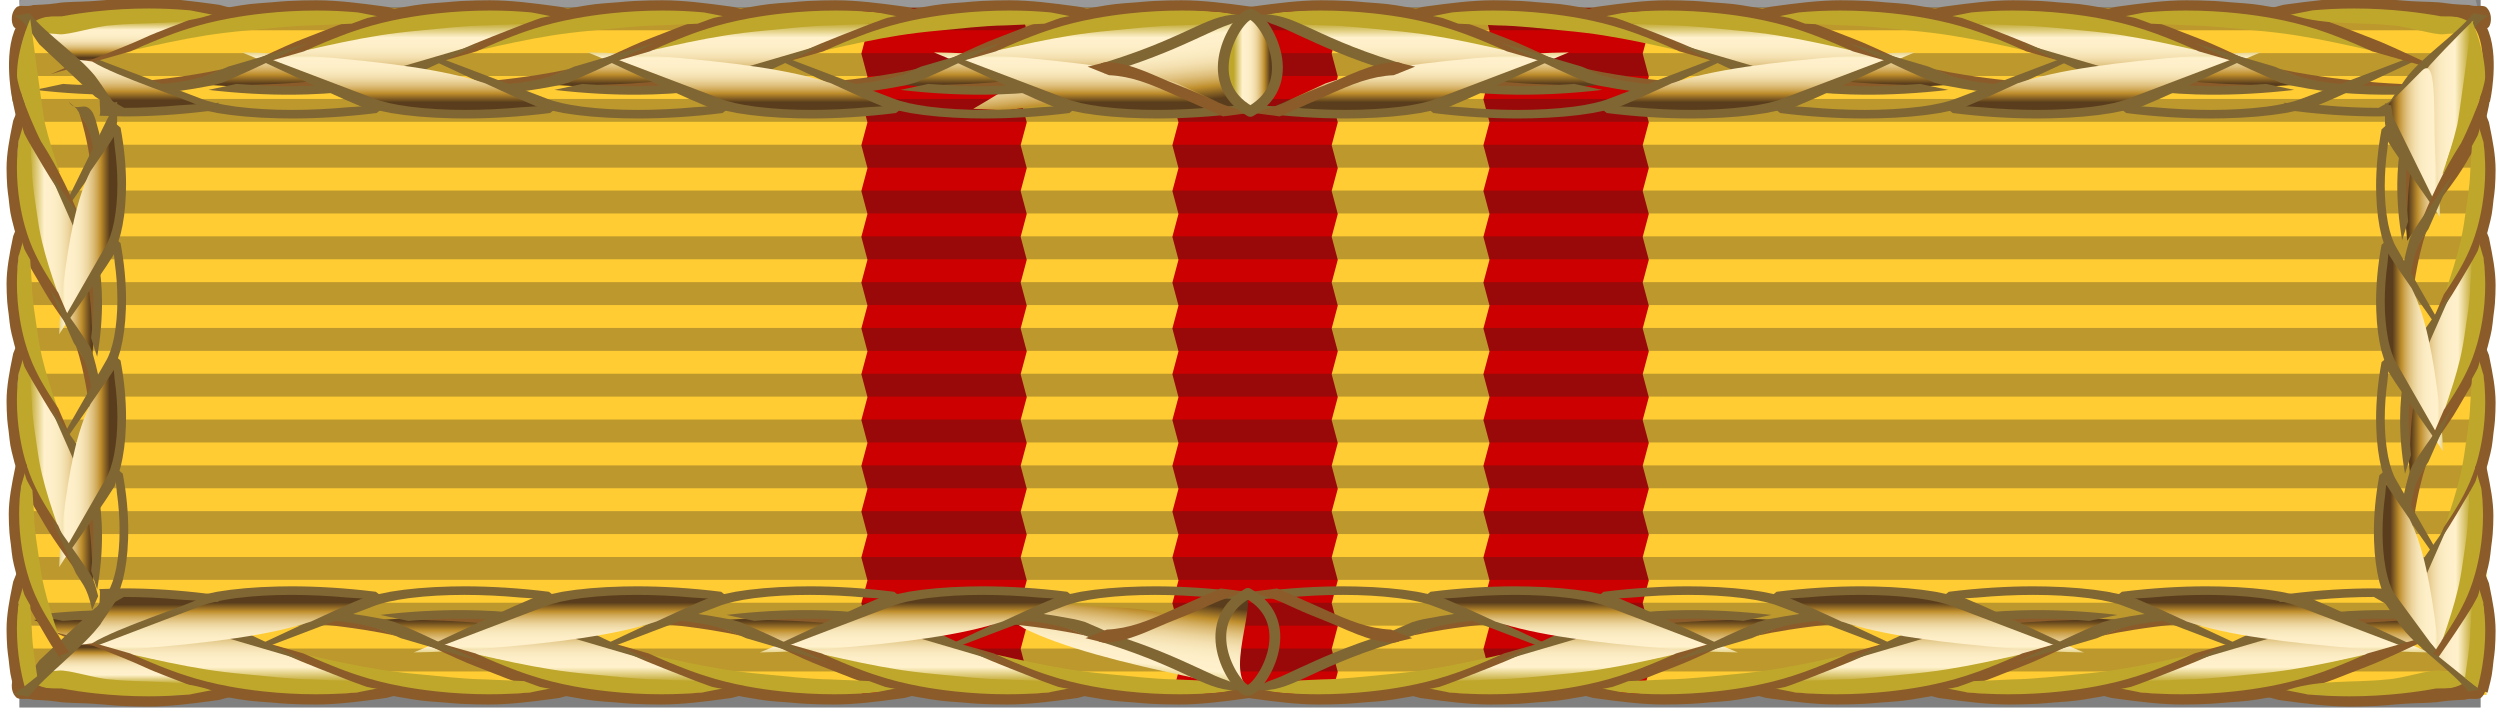 <?xml version="1.0" encoding="UTF-8" standalone="no"?>
<!-- Generator: Adobe Illustrator 12.0.1, SVG Export Plug-In . SVG Version: 6.00 Build 51448)  -->
<svg
   xmlns:dc="http://purl.org/dc/elements/1.1/"
   xmlns:cc="http://creativecommons.org/ns#"
   xmlns:rdf="http://www.w3.org/1999/02/22-rdf-syntax-ns#"
   xmlns:svg="http://www.w3.org/2000/svg"
   xmlns="http://www.w3.org/2000/svg"
   xmlns:xlink="http://www.w3.org/1999/xlink"
   xmlns:sodipodi="http://sodipodi.sourceforge.net/DTD/sodipodi-0.dtd"
   xmlns:inkscape="http://www.inkscape.org/namespaces/inkscape"
   version="1.0"
   width="106"
   height="30"
   viewBox="0 0 113.963 32.761"
   overflow="visible"
   enable-background="new 0 0 113.963 32.761"
   xml:space="preserve"
   id="svg16344"
   sodipodi:version="0.32"
   inkscape:version="0.46"
   sodipodi:docname="Presidential Unit Citation (Vietnam).svg"
   inkscape:output_extension="org.inkscape.output.svg.inkscape"
   style="overflow:visible"><rect x="0" y="0" width="113.963" height="32.761" fill="#808080" stroke="none"/><sodipodi:namedview
   inkscape:window-height="874"
   inkscape:window-width="1399"
   inkscape:pageshadow="2"
   inkscape:pageopacity="0.0"
   guidetolerance="10.0"
   gridtolerance="10.0"
   objecttolerance="10"
   borderopacity="1.0"
   bordercolor="#666666"
   pagecolor="#ffffff"
   id="base"
   showgrid="false"
   showguides="true"
   inkscape:guide-bbox="true"
   inkscape:zoom="1"
   inkscape:cx="26.807371"
   inkscape:cy="23.369101"
   inkscape:window-x="33"
   inkscape:window-y="0"
   inkscape:current-layer="g4220"
   inkscape:object-nodes="false" /><defs
   id="defs19855"><clipPath
   id="XMLID_122_">
			<use
   xlink:href="#XMLID_3_"
   id="use16420"
   x="0"
   y="0"
   width="113.963"
   height="32.761" />
		</clipPath><linearGradient
   gradientTransform="matrix(-1,0,0,1,-124.123,-2)"
   y2="4.139"
   x2="-142.033"
   y1="1.32"
   x1="-142.033"
   gradientUnits="userSpaceOnUse"
   id="linearGradient5388">
				<stop
   id="stop5390"
   style="stop-color:#BFA72C"
   offset="0" />
				<stop
   id="stop5392"
   style="stop-color:#FFF1CC"
   offset="0.242" />
				<stop
   id="stop5394"
   style="stop-color:#FEEFC9"
   offset="0.381" />
				<stop
   id="stop5396"
   style="stop-color:#FAEAC0"
   offset="0.478" />
				<stop
   id="stop5398"
   style="stop-color:#F4E0B1"
   offset="0.561" />
				<stop
   id="stop5400"
   style="stop-color:#EBD39B"
   offset="0.636" />
				<stop
   id="stop5402"
   style="stop-color:#E0C17F"
   offset="0.707" />
				<stop
   id="stop5404"
   style="stop-color:#D2AC5D"
   offset="0.774" />
				<stop
   id="stop5406"
   style="stop-color:#C29334"
   offset="0.837" />
				<stop
   id="stop5408"
   style="stop-color:#BF8E2C"
   offset="0.837" />
				<stop
   id="stop5410"
   style="stop-color:#5A3D1C"
   offset="1" />
			</linearGradient><linearGradient
   id="linearGradient5362"
   gradientUnits="userSpaceOnUse"
   x1="-142.033"
   y1="1.32"
   x2="-142.033"
   y2="4.139"
   gradientTransform="matrix(-1,0,0,1,-124.123,-2)">
				<stop
   offset="0"
   style="stop-color:#BFA72C"
   id="stop5364" />
				<stop
   offset="0.242"
   style="stop-color:#FFF1CC"
   id="stop5366" />
				<stop
   offset="0.381"
   style="stop-color:#FEEFC9"
   id="stop5368" />
				<stop
   offset="0.478"
   style="stop-color:#FAEAC0"
   id="stop5370" />
				<stop
   offset="0.561"
   style="stop-color:#F4E0B1"
   id="stop5372" />
				<stop
   offset="0.636"
   style="stop-color:#EBD39B"
   id="stop5374" />
				<stop
   offset="0.707"
   style="stop-color:#E0C17F"
   id="stop5376" />
				<stop
   offset="0.774"
   style="stop-color:#D2AC5D"
   id="stop5378" />
				<stop
   offset="0.837"
   style="stop-color:#C29334"
   id="stop5380" />
				<stop
   offset="0.837"
   style="stop-color:#BF8E2C"
   id="stop5382" />
				<stop
   offset="1"
   style="stop-color:#5A3D1C"
   id="stop5384" />
			</linearGradient><linearGradient
   gradientTransform="matrix(-1,0,0,1,-124.123,-2)"
   y2="4.139"
   x2="-142.033"
   y1="1.32"
   x1="-142.033"
   gradientUnits="userSpaceOnUse"
   id="linearGradient5336">
				<stop
   id="stop5338"
   style="stop-color:#BFA72C"
   offset="0" />
				<stop
   id="stop5340"
   style="stop-color:#FFF1CC"
   offset="0.242" />
				<stop
   id="stop5342"
   style="stop-color:#FEEFC9"
   offset="0.381" />
				<stop
   id="stop5344"
   style="stop-color:#FAEAC0"
   offset="0.478" />
				<stop
   id="stop5346"
   style="stop-color:#F4E0B1"
   offset="0.561" />
				<stop
   id="stop5348"
   style="stop-color:#EBD39B"
   offset="0.636" />
				<stop
   id="stop5350"
   style="stop-color:#E0C17F"
   offset="0.707" />
				<stop
   id="stop5352"
   style="stop-color:#D2AC5D"
   offset="0.774" />
				<stop
   id="stop5354"
   style="stop-color:#C29334"
   offset="0.837" />
				<stop
   id="stop5356"
   style="stop-color:#BF8E2C"
   offset="0.837" />
				<stop
   id="stop5358"
   style="stop-color:#5A3D1C"
   offset="1" />
			</linearGradient><linearGradient
   id="linearGradient5310"
   gradientUnits="userSpaceOnUse"
   x1="-142.033"
   y1="1.32"
   x2="-142.033"
   y2="4.139"
   gradientTransform="matrix(-1,0,0,1,-124.123,-2)">
				<stop
   offset="0"
   style="stop-color:#BFA72C"
   id="stop5312" />
				<stop
   offset="0.242"
   style="stop-color:#FFF1CC"
   id="stop5314" />
				<stop
   offset="0.381"
   style="stop-color:#FEEFC9"
   id="stop5316" />
				<stop
   offset="0.478"
   style="stop-color:#FAEAC0"
   id="stop5318" />
				<stop
   offset="0.561"
   style="stop-color:#F4E0B1"
   id="stop5320" />
				<stop
   offset="0.636"
   style="stop-color:#EBD39B"
   id="stop5322" />
				<stop
   offset="0.707"
   style="stop-color:#E0C17F"
   id="stop5324" />
				<stop
   offset="0.774"
   style="stop-color:#D2AC5D"
   id="stop5326" />
				<stop
   offset="0.837"
   style="stop-color:#C29334"
   id="stop5328" />
				<stop
   offset="0.837"
   style="stop-color:#BF8E2C"
   id="stop5330" />
				<stop
   offset="1"
   style="stop-color:#5A3D1C"
   id="stop5332" />
			</linearGradient><linearGradient
   gradientTransform="matrix(-1,0,0,1,-124.123,-2)"
   y2="4.139"
   x2="-142.033"
   y1="1.32"
   x1="-142.033"
   gradientUnits="userSpaceOnUse"
   id="linearGradient5284">
				<stop
   id="stop5286"
   style="stop-color:#BFA72C"
   offset="0" />
				<stop
   id="stop5288"
   style="stop-color:#FFF1CC"
   offset="0.242" />
				<stop
   id="stop5290"
   style="stop-color:#FEEFC9"
   offset="0.381" />
				<stop
   id="stop5292"
   style="stop-color:#FAEAC0"
   offset="0.478" />
				<stop
   id="stop5294"
   style="stop-color:#F4E0B1"
   offset="0.561" />
				<stop
   id="stop5296"
   style="stop-color:#EBD39B"
   offset="0.636" />
				<stop
   id="stop5298"
   style="stop-color:#E0C17F"
   offset="0.707" />
				<stop
   id="stop5300"
   style="stop-color:#D2AC5D"
   offset="0.774" />
				<stop
   id="stop5302"
   style="stop-color:#C29334"
   offset="0.837" />
				<stop
   id="stop5304"
   style="stop-color:#BF8E2C"
   offset="0.837" />
				<stop
   id="stop5306"
   style="stop-color:#5A3D1C"
   offset="1" />
			</linearGradient><linearGradient
   id="linearGradient5258"
   gradientUnits="userSpaceOnUse"
   x1="-142.033"
   y1="1.32"
   x2="-142.033"
   y2="4.139"
   gradientTransform="matrix(-1,0,0,1,-124.123,-2)">
				<stop
   offset="0"
   style="stop-color:#BFA72C"
   id="stop5260" />
				<stop
   offset="0.242"
   style="stop-color:#FFF1CC"
   id="stop5262" />
				<stop
   offset="0.381"
   style="stop-color:#FEEFC9"
   id="stop5264" />
				<stop
   offset="0.478"
   style="stop-color:#FAEAC0"
   id="stop5266" />
				<stop
   offset="0.561"
   style="stop-color:#F4E0B1"
   id="stop5268" />
				<stop
   offset="0.636"
   style="stop-color:#EBD39B"
   id="stop5270" />
				<stop
   offset="0.707"
   style="stop-color:#E0C17F"
   id="stop5272" />
				<stop
   offset="0.774"
   style="stop-color:#D2AC5D"
   id="stop5274" />
				<stop
   offset="0.837"
   style="stop-color:#C29334"
   id="stop5276" />
				<stop
   offset="0.837"
   style="stop-color:#BF8E2C"
   id="stop5278" />
				<stop
   offset="1"
   style="stop-color:#5A3D1C"
   id="stop5280" />
			</linearGradient><linearGradient
   gradientTransform="matrix(-1,0,0,1,-124.123,-2)"
   y2="4.139"
   x2="-142.033"
   y1="1.32"
   x1="-142.033"
   gradientUnits="userSpaceOnUse"
   id="linearGradient5232">
				<stop
   id="stop5234"
   style="stop-color:#BFA72C"
   offset="0" />
				<stop
   id="stop5236"
   style="stop-color:#FFF1CC"
   offset="0.242" />
				<stop
   id="stop5238"
   style="stop-color:#FEEFC9"
   offset="0.381" />
				<stop
   id="stop5240"
   style="stop-color:#FAEAC0"
   offset="0.478" />
				<stop
   id="stop5242"
   style="stop-color:#F4E0B1"
   offset="0.561" />
				<stop
   id="stop5244"
   style="stop-color:#EBD39B"
   offset="0.636" />
				<stop
   id="stop5246"
   style="stop-color:#E0C17F"
   offset="0.707" />
				<stop
   id="stop5248"
   style="stop-color:#D2AC5D"
   offset="0.774" />
				<stop
   id="stop5250"
   style="stop-color:#C29334"
   offset="0.837" />
				<stop
   id="stop5252"
   style="stop-color:#BF8E2C"
   offset="0.837" />
				<stop
   id="stop5254"
   style="stop-color:#5A3D1C"
   offset="1" />
			</linearGradient><linearGradient
   id="linearGradient5206"
   gradientUnits="userSpaceOnUse"
   x1="-142.033"
   y1="1.32"
   x2="-142.033"
   y2="4.139"
   gradientTransform="matrix(-1,0,0,1,-124.123,-2)">
				<stop
   offset="0"
   style="stop-color:#BFA72C"
   id="stop5208" />
				<stop
   offset="0.242"
   style="stop-color:#FFF1CC"
   id="stop5210" />
				<stop
   offset="0.381"
   style="stop-color:#FEEFC9"
   id="stop5212" />
				<stop
   offset="0.478"
   style="stop-color:#FAEAC0"
   id="stop5214" />
				<stop
   offset="0.561"
   style="stop-color:#F4E0B1"
   id="stop5216" />
				<stop
   offset="0.636"
   style="stop-color:#EBD39B"
   id="stop5218" />
				<stop
   offset="0.707"
   style="stop-color:#E0C17F"
   id="stop5220" />
				<stop
   offset="0.774"
   style="stop-color:#D2AC5D"
   id="stop5222" />
				<stop
   offset="0.837"
   style="stop-color:#C29334"
   id="stop5224" />
				<stop
   offset="0.837"
   style="stop-color:#BF8E2C"
   id="stop5226" />
				<stop
   offset="1"
   style="stop-color:#5A3D1C"
   id="stop5228" />
			</linearGradient><linearGradient
   gradientTransform="matrix(-1,0,0,1,-124.123,-2)"
   y2="4.139"
   x2="-142.033"
   y1="1.32"
   x1="-142.033"
   gradientUnits="userSpaceOnUse"
   id="linearGradient5180">
				<stop
   id="stop5182"
   style="stop-color:#BFA72C"
   offset="0" />
				<stop
   id="stop5184"
   style="stop-color:#FFF1CC"
   offset="0.242" />
				<stop
   id="stop5186"
   style="stop-color:#FEEFC9"
   offset="0.381" />
				<stop
   id="stop5188"
   style="stop-color:#FAEAC0"
   offset="0.478" />
				<stop
   id="stop5190"
   style="stop-color:#F4E0B1"
   offset="0.561" />
				<stop
   id="stop5192"
   style="stop-color:#EBD39B"
   offset="0.636" />
				<stop
   id="stop5194"
   style="stop-color:#E0C17F"
   offset="0.707" />
				<stop
   id="stop5196"
   style="stop-color:#D2AC5D"
   offset="0.774" />
				<stop
   id="stop5198"
   style="stop-color:#C29334"
   offset="0.837" />
				<stop
   id="stop5200"
   style="stop-color:#BF8E2C"
   offset="0.837" />
				<stop
   id="stop5202"
   style="stop-color:#5A3D1C"
   offset="1" />
			</linearGradient><linearGradient
   id="linearGradient5154"
   gradientUnits="userSpaceOnUse"
   x1="-142.033"
   y1="1.32"
   x2="-142.033"
   y2="4.139"
   gradientTransform="matrix(-1,0,0,1,-124.123,-2)">
				<stop
   offset="0"
   style="stop-color:#BFA72C"
   id="stop5156" />
				<stop
   offset="0.242"
   style="stop-color:#FFF1CC"
   id="stop5158" />
				<stop
   offset="0.381"
   style="stop-color:#FEEFC9"
   id="stop5160" />
				<stop
   offset="0.478"
   style="stop-color:#FAEAC0"
   id="stop5162" />
				<stop
   offset="0.561"
   style="stop-color:#F4E0B1"
   id="stop5164" />
				<stop
   offset="0.636"
   style="stop-color:#EBD39B"
   id="stop5166" />
				<stop
   offset="0.707"
   style="stop-color:#E0C17F"
   id="stop5168" />
				<stop
   offset="0.774"
   style="stop-color:#D2AC5D"
   id="stop5170" />
				<stop
   offset="0.837"
   style="stop-color:#C29334"
   id="stop5172" />
				<stop
   offset="0.837"
   style="stop-color:#BF8E2C"
   id="stop5174" />
				<stop
   offset="1"
   style="stop-color:#5A3D1C"
   id="stop5176" />
			</linearGradient><linearGradient
   gradientTransform="matrix(-1,0,0,1,-124.123,-2)"
   y2="4.139"
   x2="-142.033"
   y1="1.32"
   x1="-142.033"
   gradientUnits="userSpaceOnUse"
   id="linearGradient5128">
				<stop
   id="stop5130"
   style="stop-color:#BFA72C"
   offset="0" />
				<stop
   id="stop5132"
   style="stop-color:#FFF1CC"
   offset="0.242" />
				<stop
   id="stop5134"
   style="stop-color:#FEEFC9"
   offset="0.381" />
				<stop
   id="stop5136"
   style="stop-color:#FAEAC0"
   offset="0.478" />
				<stop
   id="stop5138"
   style="stop-color:#F4E0B1"
   offset="0.561" />
				<stop
   id="stop5140"
   style="stop-color:#EBD39B"
   offset="0.636" />
				<stop
   id="stop5142"
   style="stop-color:#E0C17F"
   offset="0.707" />
				<stop
   id="stop5144"
   style="stop-color:#D2AC5D"
   offset="0.774" />
				<stop
   id="stop5146"
   style="stop-color:#C29334"
   offset="0.837" />
				<stop
   id="stop5148"
   style="stop-color:#BF8E2C"
   offset="0.837" />
				<stop
   id="stop5150"
   style="stop-color:#5A3D1C"
   offset="1" />
			</linearGradient><linearGradient
   id="linearGradient5102"
   gradientUnits="userSpaceOnUse"
   x1="-142.033"
   y1="1.32"
   x2="-142.033"
   y2="4.139"
   gradientTransform="matrix(-1,0,0,1,-124.123,-2)">
				<stop
   offset="0"
   style="stop-color:#BFA72C"
   id="stop5104" />
				<stop
   offset="0.242"
   style="stop-color:#FFF1CC"
   id="stop5106" />
				<stop
   offset="0.381"
   style="stop-color:#FEEFC9"
   id="stop5108" />
				<stop
   offset="0.478"
   style="stop-color:#FAEAC0"
   id="stop5110" />
				<stop
   offset="0.561"
   style="stop-color:#F4E0B1"
   id="stop5112" />
				<stop
   offset="0.636"
   style="stop-color:#EBD39B"
   id="stop5114" />
				<stop
   offset="0.707"
   style="stop-color:#E0C17F"
   id="stop5116" />
				<stop
   offset="0.774"
   style="stop-color:#D2AC5D"
   id="stop5118" />
				<stop
   offset="0.837"
   style="stop-color:#C29334"
   id="stop5120" />
				<stop
   offset="0.837"
   style="stop-color:#BF8E2C"
   id="stop5122" />
				<stop
   offset="1"
   style="stop-color:#5A3D1C"
   id="stop5124" />
			</linearGradient><linearGradient
   gradientTransform="matrix(-1,0,0,1,-124.123,-2)"
   y2="4.139"
   x2="-142.033"
   y1="1.32"
   x1="-142.033"
   gradientUnits="userSpaceOnUse"
   id="linearGradient5076">
				<stop
   id="stop5078"
   style="stop-color:#BFA72C"
   offset="0" />
				<stop
   id="stop5080"
   style="stop-color:#FFF1CC"
   offset="0.242" />
				<stop
   id="stop5082"
   style="stop-color:#FEEFC9"
   offset="0.381" />
				<stop
   id="stop5084"
   style="stop-color:#FAEAC0"
   offset="0.478" />
				<stop
   id="stop5086"
   style="stop-color:#F4E0B1"
   offset="0.561" />
				<stop
   id="stop5088"
   style="stop-color:#EBD39B"
   offset="0.636" />
				<stop
   id="stop5090"
   style="stop-color:#E0C17F"
   offset="0.707" />
				<stop
   id="stop5092"
   style="stop-color:#D2AC5D"
   offset="0.774" />
				<stop
   id="stop5094"
   style="stop-color:#C29334"
   offset="0.837" />
				<stop
   id="stop5096"
   style="stop-color:#BF8E2C"
   offset="0.848" />
				<stop
   id="stop5098"
   style="stop-color:#5A3D1C"
   offset="1" />
			</linearGradient><linearGradient
   id="linearGradient5050"
   gradientUnits="userSpaceOnUse"
   x1="-142.033"
   y1="1.32"
   x2="-142.033"
   y2="4.139"
   gradientTransform="matrix(-1,0,0,1,-124.123,-2)">
				<stop
   offset="0"
   style="stop-color:#BFA72C"
   id="stop5052" />
				<stop
   offset="0.242"
   style="stop-color:#FFF1CC"
   id="stop5054" />
				<stop
   offset="0.381"
   style="stop-color:#FEEFC9"
   id="stop5056" />
				<stop
   offset="0.478"
   style="stop-color:#FAEAC0"
   id="stop5058" />
				<stop
   offset="0.561"
   style="stop-color:#F4E0B1"
   id="stop5060" />
				<stop
   offset="0.636"
   style="stop-color:#EBD39B"
   id="stop5062" />
				<stop
   offset="0.707"
   style="stop-color:#E0C17F"
   id="stop5064" />
				<stop
   offset="0.774"
   style="stop-color:#D2AC5D"
   id="stop5066" />
				<stop
   offset="0.837"
   style="stop-color:#C29334"
   id="stop5068" />
				<stop
   offset="0.848"
   style="stop-color:#BF8E2C"
   id="stop5070" />
				<stop
   offset="1"
   style="stop-color:#5A3D1C"
   id="stop5072" />
			</linearGradient><linearGradient
   gradientTransform="matrix(-1,0,0,1,-124.123,-2)"
   y2="4.139"
   x2="-142.033"
   y1="1.32"
   x1="-142.033"
   gradientUnits="userSpaceOnUse"
   id="linearGradient5024">
				<stop
   id="stop5026"
   style="stop-color:#BFA72C"
   offset="0" />
				<stop
   id="stop5028"
   style="stop-color:#FFF1CC"
   offset="0.242" />
				<stop
   id="stop5030"
   style="stop-color:#FEEFC9"
   offset="0.381" />
				<stop
   id="stop5032"
   style="stop-color:#FAEAC0"
   offset="0.478" />
				<stop
   id="stop5034"
   style="stop-color:#F4E0B1"
   offset="0.561" />
				<stop
   id="stop5036"
   style="stop-color:#EBD39B"
   offset="0.636" />
				<stop
   id="stop5038"
   style="stop-color:#E0C17F"
   offset="0.707" />
				<stop
   id="stop5040"
   style="stop-color:#D2AC5D"
   offset="0.774" />
				<stop
   id="stop5042"
   style="stop-color:#C29334"
   offset="0.837" />
				<stop
   id="stop5044"
   style="stop-color:#BF8E2C"
   offset="0.848" />
				<stop
   id="stop5046"
   style="stop-color:#5A3D1C"
   offset="1" />
			</linearGradient><linearGradient
   id="linearGradient4998"
   gradientUnits="userSpaceOnUse"
   x1="-142.033"
   y1="1.32"
   x2="-142.033"
   y2="4.139"
   gradientTransform="matrix(-1,0,0,1,-124.123,-2)">
				<stop
   offset="0"
   style="stop-color:#BFA72C"
   id="stop5000" />
				<stop
   offset="0.242"
   style="stop-color:#FFF1CC"
   id="stop5002" />
				<stop
   offset="0.381"
   style="stop-color:#FEEFC9"
   id="stop5004" />
				<stop
   offset="0.478"
   style="stop-color:#FAEAC0"
   id="stop5006" />
				<stop
   offset="0.561"
   style="stop-color:#F4E0B1"
   id="stop5008" />
				<stop
   offset="0.636"
   style="stop-color:#EBD39B"
   id="stop5010" />
				<stop
   offset="0.707"
   style="stop-color:#E0C17F"
   id="stop5012" />
				<stop
   offset="0.774"
   style="stop-color:#D2AC5D"
   id="stop5014" />
				<stop
   offset="0.837"
   style="stop-color:#C29334"
   id="stop5016" />
				<stop
   offset="0.848"
   style="stop-color:#BF8E2C"
   id="stop5018" />
				<stop
   offset="1"
   style="stop-color:#5A3D1C"
   id="stop5020" />
			</linearGradient><linearGradient
   gradientTransform="matrix(-1,0,0,1,-124.123,-2)"
   y2="4.139"
   x2="-142.033"
   y1="1.32"
   x1="-142.033"
   gradientUnits="userSpaceOnUse"
   id="linearGradient4972">
				<stop
   id="stop4974"
   style="stop-color:#BFA72C"
   offset="0" />
				<stop
   id="stop4976"
   style="stop-color:#FFF1CC"
   offset="0.242" />
				<stop
   id="stop4978"
   style="stop-color:#FEEFC9"
   offset="0.381" />
				<stop
   id="stop4980"
   style="stop-color:#FAEAC0"
   offset="0.478" />
				<stop
   id="stop4982"
   style="stop-color:#F4E0B1"
   offset="0.561" />
				<stop
   id="stop4984"
   style="stop-color:#EBD39B"
   offset="0.636" />
				<stop
   id="stop4986"
   style="stop-color:#E0C17F"
   offset="0.707" />
				<stop
   id="stop4988"
   style="stop-color:#D2AC5D"
   offset="0.774" />
				<stop
   id="stop4990"
   style="stop-color:#C29334"
   offset="0.837" />
				<stop
   id="stop4992"
   style="stop-color:#BF8E2C"
   offset="0.848" />
				<stop
   id="stop4994"
   style="stop-color:#5A3D1C"
   offset="1" />
			</linearGradient><linearGradient
   id="linearGradient4946"
   gradientUnits="userSpaceOnUse"
   x1="-142.033"
   y1="1.32"
   x2="-142.033"
   y2="4.139"
   gradientTransform="matrix(-1,0,0,1,-124.123,-2)">
				<stop
   offset="0"
   style="stop-color:#BFA72C"
   id="stop4948" />
				<stop
   offset="0.242"
   style="stop-color:#FFF1CC"
   id="stop4950" />
				<stop
   offset="0.381"
   style="stop-color:#FEEFC9"
   id="stop4952" />
				<stop
   offset="0.478"
   style="stop-color:#FAEAC0"
   id="stop4954" />
				<stop
   offset="0.561"
   style="stop-color:#F4E0B1"
   id="stop4956" />
				<stop
   offset="0.636"
   style="stop-color:#EBD39B"
   id="stop4958" />
				<stop
   offset="0.707"
   style="stop-color:#E0C17F"
   id="stop4960" />
				<stop
   offset="0.774"
   style="stop-color:#D2AC5D"
   id="stop4962" />
				<stop
   offset="0.837"
   style="stop-color:#C29334"
   id="stop4964" />
				<stop
   offset="0.848"
   style="stop-color:#BF8E2C"
   id="stop4966" />
				<stop
   offset="1"
   style="stop-color:#5A3D1C"
   id="stop4968" />
			</linearGradient><linearGradient
   gradientTransform="matrix(-1,0,0,1,-124.123,-2)"
   y2="4.139"
   x2="-142.033"
   y1="1.32"
   x1="-142.033"
   gradientUnits="userSpaceOnUse"
   id="linearGradient4920">
				<stop
   id="stop4922"
   style="stop-color:#BFA72C"
   offset="0" />
				<stop
   id="stop4924"
   style="stop-color:#FFF1CC"
   offset="0.242" />
				<stop
   id="stop4926"
   style="stop-color:#FEEFC9"
   offset="0.381" />
				<stop
   id="stop4928"
   style="stop-color:#FAEAC0"
   offset="0.478" />
				<stop
   id="stop4930"
   style="stop-color:#F4E0B1"
   offset="0.561" />
				<stop
   id="stop4932"
   style="stop-color:#EBD39B"
   offset="0.636" />
				<stop
   id="stop4934"
   style="stop-color:#E0C17F"
   offset="0.707" />
				<stop
   id="stop4936"
   style="stop-color:#D2AC5D"
   offset="0.774" />
				<stop
   id="stop4938"
   style="stop-color:#C29334"
   offset="0.837" />
				<stop
   id="stop4940"
   style="stop-color:#BF8E2C"
   offset="0.848" />
				<stop
   id="stop4942"
   style="stop-color:#5A3D1C"
   offset="1" />
			</linearGradient><linearGradient
   id="linearGradient4814"
   gradientUnits="userSpaceOnUse"
   x1="-145.004"
   y1="2.274"
   x2="-145.004"
   y2="4.977"
   gradientTransform="matrix(-1,0,0,1,-137.963,-4.898)">
				<stop
   offset="0"
   style="stop-color:#BFA72C"
   id="stop4816" />
				<stop
   offset="0.242"
   style="stop-color:#FFF1CC"
   id="stop4818" />
				<stop
   offset="0.375"
   style="stop-color:#FEEFC9"
   id="stop4820" />
				<stop
   offset="0.478"
   style="stop-color:#FAEAC0"
   id="stop4822" />
				<stop
   offset="0.561"
   style="stop-color:#F4E0B1"
   id="stop4824" />
				<stop
   offset="0.636"
   style="stop-color:#EBD39B"
   id="stop4826" />
				<stop
   offset="0.707"
   style="stop-color:#E0C17F"
   id="stop4828" />
				<stop
   offset="0.774"
   style="stop-color:#D2AC5D"
   id="stop4830" />
				<stop
   offset="0.837"
   style="stop-color:#C29334"
   id="stop4832" />
				<stop
   offset="0.848"
   style="stop-color:#BF8E2C"
   id="stop4834" />
				<stop
   offset="1"
   style="stop-color:#5A3D1C"
   id="stop4836" />
			</linearGradient><linearGradient
   gradientTransform="matrix(-1,0,0,1,-137.963,-4.898)"
   y2="4.977"
   x2="-145.004"
   y1="2.274"
   x1="-145.004"
   gradientUnits="userSpaceOnUse"
   id="linearGradient4788">
				<stop
   id="stop4790"
   style="stop-color:#BFA72C"
   offset="0" />
				<stop
   id="stop4792"
   style="stop-color:#FFF1CC"
   offset="0.242" />
				<stop
   id="stop4794"
   style="stop-color:#FEEFC9"
   offset="0.381" />
				<stop
   id="stop4796"
   style="stop-color:#FAEAC0"
   offset="0.478" />
				<stop
   id="stop4798"
   style="stop-color:#F4E0B1"
   offset="0.561" />
				<stop
   id="stop4800"
   style="stop-color:#EBD39B"
   offset="0.636" />
				<stop
   id="stop4802"
   style="stop-color:#E0C17F"
   offset="0.707" />
				<stop
   id="stop4804"
   style="stop-color:#D2AC5D"
   offset="0.774" />
				<stop
   id="stop4806"
   style="stop-color:#C29334"
   offset="0.837" />
				<stop
   id="stop4808"
   style="stop-color:#BF8E2C"
   offset="0.848" />
				<stop
   id="stop4810"
   style="stop-color:#5A3D1C"
   offset="1" />
			</linearGradient><linearGradient
   id="linearGradient4762"
   gradientUnits="userSpaceOnUse"
   x1="-145.004"
   y1="2.274"
   x2="-145.004"
   y2="4.977"
   gradientTransform="matrix(-1,0,0,1,-137.963,-4.898)">
				<stop
   offset="0"
   style="stop-color:#BFA72C"
   id="stop4764" />
				<stop
   offset="0.242"
   style="stop-color:#FFF1CC"
   id="stop4766" />
				<stop
   offset="0.381"
   style="stop-color:#FEEFC9"
   id="stop4768" />
				<stop
   offset="0.478"
   style="stop-color:#FAEAC0"
   id="stop4770" />
				<stop
   offset="0.561"
   style="stop-color:#F4E0B1"
   id="stop4772" />
				<stop
   offset="0.636"
   style="stop-color:#EBD39B"
   id="stop4774" />
				<stop
   offset="0.707"
   style="stop-color:#E0C17F"
   id="stop4776" />
				<stop
   offset="0.774"
   style="stop-color:#D2AC5D"
   id="stop4778" />
				<stop
   offset="0.837"
   style="stop-color:#C29334"
   id="stop4780" />
				<stop
   offset="0.848"
   style="stop-color:#BF8E2C"
   id="stop4782" />
				<stop
   offset="1"
   style="stop-color:#5A3D1C"
   id="stop4784" />
			</linearGradient><linearGradient
   gradientTransform="matrix(-1,0,0,1,-137.963,-4.898)"
   y2="4.977"
   x2="-145.004"
   y1="2.274"
   x1="-145.004"
   gradientUnits="userSpaceOnUse"
   id="linearGradient4736">
				<stop
   id="stop4738"
   style="stop-color:#BFA72C"
   offset="0" />
				<stop
   id="stop4740"
   style="stop-color:#FFF1CC"
   offset="0.242" />
				<stop
   id="stop4742"
   style="stop-color:#FEEFC9"
   offset="0.381" />
				<stop
   id="stop4744"
   style="stop-color:#FAEAC0"
   offset="0.478" />
				<stop
   id="stop4746"
   style="stop-color:#F4E0B1"
   offset="0.561" />
				<stop
   id="stop4748"
   style="stop-color:#EBD39B"
   offset="0.636" />
				<stop
   id="stop4750"
   style="stop-color:#E0C17F"
   offset="0.707" />
				<stop
   id="stop4752"
   style="stop-color:#D2AC5D"
   offset="0.774" />
				<stop
   id="stop4754"
   style="stop-color:#C29334"
   offset="0.837" />
				<stop
   id="stop4756"
   style="stop-color:#BF8E2C"
   offset="0.848" />
				<stop
   id="stop4758"
   style="stop-color:#5A3D1C"
   offset="1" />
			</linearGradient><linearGradient
   id="linearGradient4710"
   gradientUnits="userSpaceOnUse"
   x1="-145.004"
   y1="2.274"
   x2="-145.004"
   y2="4.977"
   gradientTransform="matrix(-1,0,0,1,-137.963,-4.898)">
				<stop
   offset="0"
   style="stop-color:#BFA72C"
   id="stop4712" />
				<stop
   offset="0.242"
   style="stop-color:#FFF1CC"
   id="stop4714" />
				<stop
   offset="0.381"
   style="stop-color:#FEEFC9"
   id="stop4716" />
				<stop
   offset="0.478"
   style="stop-color:#FAEAC0"
   id="stop4718" />
				<stop
   offset="0.561"
   style="stop-color:#F4E0B1"
   id="stop4720" />
				<stop
   offset="0.636"
   style="stop-color:#EBD39B"
   id="stop4722" />
				<stop
   offset="0.707"
   style="stop-color:#E0C17F"
   id="stop4724" />
				<stop
   offset="0.774"
   style="stop-color:#D2AC5D"
   id="stop4726" />
				<stop
   offset="0.837"
   style="stop-color:#C29334"
   id="stop4728" />
				<stop
   offset="0.848"
   style="stop-color:#BF8E2C"
   id="stop4730" />
				<stop
   offset="1"
   style="stop-color:#5A3D1C"
   id="stop4732" />
			</linearGradient><linearGradient
   gradientTransform="matrix(-1,0,0,1,-137.963,-4.898)"
   y2="4.977"
   x2="-145.004"
   y1="2.274"
   x1="-145.004"
   gradientUnits="userSpaceOnUse"
   id="linearGradient4684">
				<stop
   id="stop4686"
   style="stop-color:#BFA72C"
   offset="0" />
				<stop
   id="stop4688"
   style="stop-color:#FFF1CC"
   offset="0.242" />
				<stop
   id="stop4690"
   style="stop-color:#FEEFC9"
   offset="0.381" />
				<stop
   id="stop4692"
   style="stop-color:#FAEAC0"
   offset="0.478" />
				<stop
   id="stop4694"
   style="stop-color:#F4E0B1"
   offset="0.561" />
				<stop
   id="stop4696"
   style="stop-color:#EBD39B"
   offset="0.636" />
				<stop
   id="stop4698"
   style="stop-color:#E0C17F"
   offset="0.707" />
				<stop
   id="stop4700"
   style="stop-color:#D2AC5D"
   offset="0.774" />
				<stop
   id="stop4702"
   style="stop-color:#C29334"
   offset="0.837" />
				<stop
   id="stop4704"
   style="stop-color:#BF8E2C"
   offset="0.848" />
				<stop
   id="stop4706"
   style="stop-color:#5A3D1C"
   offset="1" />
			</linearGradient><linearGradient
   id="linearGradient4658"
   gradientUnits="userSpaceOnUse"
   x1="-145.004"
   y1="2.274"
   x2="-145.004"
   y2="4.977"
   gradientTransform="matrix(-1,0,0,1,-137.963,-4.898)">
				<stop
   offset="0"
   style="stop-color:#BFA72C"
   id="stop4660" />
				<stop
   offset="0.242"
   style="stop-color:#FFF1CC"
   id="stop4662" />
				<stop
   offset="0.381"
   style="stop-color:#FEEFC9"
   id="stop4664" />
				<stop
   offset="0.478"
   style="stop-color:#FAEAC0"
   id="stop4666" />
				<stop
   offset="0.561"
   style="stop-color:#F4E0B1"
   id="stop4668" />
				<stop
   offset="0.636"
   style="stop-color:#EBD39B"
   id="stop4670" />
				<stop
   offset="0.707"
   style="stop-color:#E0C17F"
   id="stop4672" />
				<stop
   offset="0.774"
   style="stop-color:#D2AC5D"
   id="stop4674" />
				<stop
   offset="0.837"
   style="stop-color:#C29334"
   id="stop4676" />
				<stop
   offset="0.848"
   style="stop-color:#BF8E2C"
   id="stop4678" />
				<stop
   offset="1"
   style="stop-color:#5A3D1C"
   id="stop4680" />
			</linearGradient><linearGradient
   gradientTransform="matrix(-1,0,0,1,-137.963,-4.898)"
   y2="4.977"
   x2="-145.004"
   y1="2.274"
   x1="-145.004"
   gradientUnits="userSpaceOnUse"
   id="linearGradient4632">
				<stop
   id="stop4634"
   style="stop-color:#BFA72C"
   offset="0" />
				<stop
   id="stop4636"
   style="stop-color:#FFF1CC"
   offset="0.242" />
				<stop
   id="stop4638"
   style="stop-color:#FEEFC9"
   offset="0.381" />
				<stop
   id="stop4640"
   style="stop-color:#FAEAC0"
   offset="0.478" />
				<stop
   id="stop4642"
   style="stop-color:#F4E0B1"
   offset="0.561" />
				<stop
   id="stop4644"
   style="stop-color:#EBD39B"
   offset="0.636" />
				<stop
   id="stop4646"
   style="stop-color:#E0C17F"
   offset="0.707" />
				<stop
   id="stop4648"
   style="stop-color:#D2AC5D"
   offset="0.774" />
				<stop
   id="stop4650"
   style="stop-color:#C29334"
   offset="0.837" />
				<stop
   id="stop4652"
   style="stop-color:#BF8E2C"
   offset="0.848" />
				<stop
   id="stop4654"
   style="stop-color:#5A3D1C"
   offset="1" />
			</linearGradient><linearGradient
   id="linearGradient4606"
   gradientUnits="userSpaceOnUse"
   x1="-145.004"
   y1="2.274"
   x2="-145.004"
   y2="4.977"
   gradientTransform="matrix(-1,0,0,1,-137.963,-4.898)">
				<stop
   offset="0"
   style="stop-color:#BFA72C"
   id="stop4608" />
				<stop
   offset="0.242"
   style="stop-color:#FFF1CC"
   id="stop4610" />
				<stop
   offset="0.381"
   style="stop-color:#FEEFC9"
   id="stop4612" />
				<stop
   offset="0.478"
   style="stop-color:#FAEAC0"
   id="stop4614" />
				<stop
   offset="0.561"
   style="stop-color:#F4E0B1"
   id="stop4616" />
				<stop
   offset="0.636"
   style="stop-color:#EBD39B"
   id="stop4618" />
				<stop
   offset="0.707"
   style="stop-color:#E0C17F"
   id="stop4620" />
				<stop
   offset="0.774"
   style="stop-color:#D2AC5D"
   id="stop4622" />
				<stop
   offset="0.837"
   style="stop-color:#C29334"
   id="stop4624" />
				<stop
   offset="0.848"
   style="stop-color:#BF8E2C"
   id="stop4626" />
				<stop
   offset="1"
   style="stop-color:#5A3D1C"
   id="stop4628" />
			</linearGradient><linearGradient
   gradientTransform="matrix(-1,0,0,1,-137.963,-4.898)"
   y2="4.977"
   x2="-145.004"
   y1="2.274"
   x1="-145.004"
   gradientUnits="userSpaceOnUse"
   id="linearGradient4580">
				<stop
   id="stop4582"
   style="stop-color:#BFA72C"
   offset="0" />
				<stop
   id="stop4584"
   style="stop-color:#FFF1CC"
   offset="0.242" />
				<stop
   id="stop4586"
   style="stop-color:#FEEFC9"
   offset="0.381" />
				<stop
   id="stop4588"
   style="stop-color:#FAEAC0"
   offset="0.478" />
				<stop
   id="stop4590"
   style="stop-color:#F4E0B1"
   offset="0.561" />
				<stop
   id="stop4592"
   style="stop-color:#EBD39B"
   offset="0.636" />
				<stop
   id="stop4594"
   style="stop-color:#E0C17F"
   offset="0.707" />
				<stop
   id="stop4596"
   style="stop-color:#D2AC5D"
   offset="0.774" />
				<stop
   id="stop4598"
   style="stop-color:#C29334"
   offset="0.837" />
				<stop
   id="stop4600"
   style="stop-color:#BF8E2C"
   offset="0.848" />
				<stop
   id="stop4602"
   style="stop-color:#5A3D1C"
   offset="1" />
			</linearGradient><linearGradient
   id="linearGradient4554"
   gradientUnits="userSpaceOnUse"
   x1="-145.004"
   y1="2.274"
   x2="-145.004"
   y2="4.977"
   gradientTransform="matrix(-1,0,0,1,-137.963,-4.898)">
				<stop
   offset="0"
   style="stop-color:#BFA72C"
   id="stop4556" />
				<stop
   offset="0.242"
   style="stop-color:#FFF1CC"
   id="stop4558" />
				<stop
   offset="0.381"
   style="stop-color:#FEEFC9"
   id="stop4560" />
				<stop
   offset="0.478"
   style="stop-color:#FAEAC0"
   id="stop4562" />
				<stop
   offset="0.561"
   style="stop-color:#F4E0B1"
   id="stop4564" />
				<stop
   offset="0.636"
   style="stop-color:#EBD39B"
   id="stop4566" />
				<stop
   offset="0.707"
   style="stop-color:#E0C17F"
   id="stop4568" />
				<stop
   offset="0.774"
   style="stop-color:#D2AC5D"
   id="stop4570" />
				<stop
   offset="0.837"
   style="stop-color:#C29334"
   id="stop4572" />
				<stop
   offset="0.848"
   style="stop-color:#BF8E2C"
   id="stop4574" />
				<stop
   offset="1"
   style="stop-color:#5A3D1C"
   id="stop4576" />
			</linearGradient><linearGradient
   gradientTransform="matrix(-1,0,0,1,-137.963,-4.898)"
   y2="4.977"
   x2="-145.004"
   y1="2.274"
   x1="-145.004"
   gradientUnits="userSpaceOnUse"
   id="linearGradient4528">
				<stop
   id="stop4530"
   style="stop-color:#BFA72C"
   offset="0" />
				<stop
   id="stop4532"
   style="stop-color:#FFF1CC"
   offset="0.242" />
				<stop
   id="stop4534"
   style="stop-color:#FEEFC9"
   offset="0.381" />
				<stop
   id="stop4536"
   style="stop-color:#FAEAC0"
   offset="0.478" />
				<stop
   id="stop4538"
   style="stop-color:#F4E0B1"
   offset="0.561" />
				<stop
   id="stop4540"
   style="stop-color:#EBD39B"
   offset="0.636" />
				<stop
   id="stop4542"
   style="stop-color:#E0C17F"
   offset="0.707" />
				<stop
   id="stop4544"
   style="stop-color:#D2AC5D"
   offset="0.774" />
				<stop
   id="stop4546"
   style="stop-color:#C29334"
   offset="0.837" />
				<stop
   id="stop4548"
   style="stop-color:#BF8E2C"
   offset="0.848" />
				<stop
   id="stop4550"
   style="stop-color:#5A3D1C"
   offset="1" />
			</linearGradient><linearGradient
   id="linearGradient4502"
   gradientUnits="userSpaceOnUse"
   x1="-145.004"
   y1="2.274"
   x2="-145.004"
   y2="4.977"
   gradientTransform="matrix(-1,0,0,1,-137.963,-4.898)">
				<stop
   offset="0"
   style="stop-color:#BFA72C"
   id="stop4504" />
				<stop
   offset="0.242"
   style="stop-color:#FFF1CC"
   id="stop4506" />
				<stop
   offset="0.381"
   style="stop-color:#FEEFC9"
   id="stop4508" />
				<stop
   offset="0.478"
   style="stop-color:#FAEAC0"
   id="stop4510" />
				<stop
   offset="0.561"
   style="stop-color:#F4E0B1"
   id="stop4512" />
				<stop
   offset="0.636"
   style="stop-color:#EBD39B"
   id="stop4514" />
				<stop
   offset="0.707"
   style="stop-color:#E0C17F"
   id="stop4516" />
				<stop
   offset="0.774"
   style="stop-color:#D2AC5D"
   id="stop4518" />
				<stop
   offset="0.837"
   style="stop-color:#C29334"
   id="stop4520" />
				<stop
   offset="0.848"
   style="stop-color:#BF8E2C"
   id="stop4522" />
				<stop
   offset="1"
   style="stop-color:#5A3D1C"
   id="stop4524" />
			</linearGradient><linearGradient
   gradientTransform="matrix(-1,0,0,1,-137.963,-4.898)"
   y2="4.977"
   x2="-145.004"
   y1="2.274"
   x1="-145.004"
   gradientUnits="userSpaceOnUse"
   id="linearGradient4476">
				<stop
   id="stop4478"
   style="stop-color:#BFA72C"
   offset="0" />
				<stop
   id="stop4480"
   style="stop-color:#FFF1CC"
   offset="0.242" />
				<stop
   id="stop4482"
   style="stop-color:#FEEFC9"
   offset="0.381" />
				<stop
   id="stop4484"
   style="stop-color:#FAEAC0"
   offset="0.478" />
				<stop
   id="stop4486"
   style="stop-color:#F4E0B1"
   offset="0.561" />
				<stop
   id="stop4488"
   style="stop-color:#EBD39B"
   offset="0.636" />
				<stop
   id="stop4490"
   style="stop-color:#E0C17F"
   offset="0.707" />
				<stop
   id="stop4492"
   style="stop-color:#D2AC5D"
   offset="0.774" />
				<stop
   id="stop4494"
   style="stop-color:#C29334"
   offset="0.837" />
				<stop
   id="stop4496"
   style="stop-color:#BF8E2C"
   offset="0.848" />
				<stop
   id="stop4498"
   style="stop-color:#5A3D1C"
   offset="1" />
			</linearGradient><linearGradient
   id="linearGradient4450"
   gradientUnits="userSpaceOnUse"
   x1="-145.004"
   y1="2.274"
   x2="-145.004"
   y2="4.977"
   gradientTransform="matrix(-1,0,0,1,-137.963,-4.898)">
				<stop
   offset="0"
   style="stop-color:#BFA72C"
   id="stop4452" />
				<stop
   offset="0.242"
   style="stop-color:#FFF1CC"
   id="stop4454" />
				<stop
   offset="0.381"
   style="stop-color:#FEEFC9"
   id="stop4456" />
				<stop
   offset="0.478"
   style="stop-color:#FAEAC0"
   id="stop4458" />
				<stop
   offset="0.561"
   style="stop-color:#F4E0B1"
   id="stop4460" />
				<stop
   offset="0.636"
   style="stop-color:#EBD39B"
   id="stop4462" />
				<stop
   offset="0.707"
   style="stop-color:#E0C17F"
   id="stop4464" />
				<stop
   offset="0.774"
   style="stop-color:#D2AC5D"
   id="stop4466" />
				<stop
   offset="0.837"
   style="stop-color:#C29334"
   id="stop4468" />
				<stop
   offset="0.848"
   style="stop-color:#BF8E2C"
   id="stop4470" />
				<stop
   offset="1"
   style="stop-color:#5A3D1C"
   id="stop4472" />
			</linearGradient><linearGradient
   gradientTransform="matrix(-1,0,0,1,-137.963,-4.898)"
   y2="4.977"
   x2="-145.004"
   y1="2.274"
   x1="-145.004"
   gradientUnits="userSpaceOnUse"
   id="linearGradient4424">
				<stop
   id="stop4426"
   style="stop-color:#BFA72C"
   offset="0" />
				<stop
   id="stop4428"
   style="stop-color:#FFF1CC"
   offset="0.242" />
				<stop
   id="stop4430"
   style="stop-color:#FEEFC9"
   offset="0.381" />
				<stop
   id="stop4432"
   style="stop-color:#FAEAC0"
   offset="0.478" />
				<stop
   id="stop4434"
   style="stop-color:#F4E0B1"
   offset="0.561" />
				<stop
   id="stop4436"
   style="stop-color:#EBD39B"
   offset="0.636" />
				<stop
   id="stop4438"
   style="stop-color:#E0C17F"
   offset="0.707" />
				<stop
   id="stop4440"
   style="stop-color:#D2AC5D"
   offset="0.774" />
				<stop
   id="stop4442"
   style="stop-color:#C29334"
   offset="0.837" />
				<stop
   id="stop4444"
   style="stop-color:#BF8E2C"
   offset="0.848" />
				<stop
   id="stop4446"
   style="stop-color:#5A3D1C"
   offset="1" />
			</linearGradient><linearGradient
   id="linearGradient4398"
   gradientUnits="userSpaceOnUse"
   x1="-145.004"
   y1="2.274"
   x2="-145.004"
   y2="4.977"
   gradientTransform="matrix(-1,0,0,1,-137.963,-4.898)">
				<stop
   offset="0"
   style="stop-color:#BFA72C"
   id="stop4400" />
				<stop
   offset="0.242"
   style="stop-color:#FFF1CC"
   id="stop4402" />
				<stop
   offset="0.381"
   style="stop-color:#FEEFC9"
   id="stop4404" />
				<stop
   offset="0.478"
   style="stop-color:#FAEAC0"
   id="stop4406" />
				<stop
   offset="0.561"
   style="stop-color:#F4E0B1"
   id="stop4408" />
				<stop
   offset="0.636"
   style="stop-color:#EBD39B"
   id="stop4410" />
				<stop
   offset="0.707"
   style="stop-color:#E0C17F"
   id="stop4412" />
				<stop
   offset="0.774"
   style="stop-color:#D2AC5D"
   id="stop4414" />
				<stop
   offset="0.837"
   style="stop-color:#C29334"
   id="stop4416" />
				<stop
   offset="0.848"
   style="stop-color:#BF8E2C"
   id="stop4418" />
				<stop
   offset="1"
   style="stop-color:#5A3D1C"
   id="stop4420" />
			</linearGradient><linearGradient
   gradientTransform="matrix(-1,0,0,1,-137.963,-4.898)"
   y2="4.977"
   x2="-145.004"
   y1="2.274"
   x1="-145.004"
   gradientUnits="userSpaceOnUse"
   id="linearGradient4372">
				<stop
   id="stop4374"
   style="stop-color:#BFA72C"
   offset="0" />
				<stop
   id="stop4376"
   style="stop-color:#FFF1CC"
   offset="0.242" />
				<stop
   id="stop4378"
   style="stop-color:#FEEFC9"
   offset="0.381" />
				<stop
   id="stop4380"
   style="stop-color:#FAEAC0"
   offset="0.478" />
				<stop
   id="stop4382"
   style="stop-color:#F4E0B1"
   offset="0.561" />
				<stop
   id="stop4384"
   style="stop-color:#EBD39B"
   offset="0.636" />
				<stop
   id="stop4386"
   style="stop-color:#E0C17F"
   offset="0.707" />
				<stop
   id="stop4388"
   style="stop-color:#D2AC5D"
   offset="0.774" />
				<stop
   id="stop4390"
   style="stop-color:#C29334"
   offset="0.837" />
				<stop
   id="stop4392"
   style="stop-color:#BF8E2C"
   offset="0.848" />
				<stop
   id="stop4394"
   style="stop-color:#5A3D1C"
   offset="1" />
			</linearGradient><linearGradient
   id="linearGradient4346"
   gradientUnits="userSpaceOnUse"
   x1="-145.004"
   y1="2.274"
   x2="-145.004"
   y2="4.977"
   gradientTransform="matrix(-1,0,0,1,-137.963,-4.898)">
				<stop
   offset="0"
   style="stop-color:#BFA72C"
   id="stop4348" />
				<stop
   offset="0.242"
   style="stop-color:#FFF1CC"
   id="stop4350" />
				<stop
   offset="0.381"
   style="stop-color:#FEEFC9"
   id="stop4352" />
				<stop
   offset="0.478"
   style="stop-color:#FAEAC0"
   id="stop4354" />
				<stop
   offset="0.561"
   style="stop-color:#F4E0B1"
   id="stop4356" />
				<stop
   offset="0.636"
   style="stop-color:#EBD39B"
   id="stop4358" />
				<stop
   offset="0.707"
   style="stop-color:#E0C17F"
   id="stop4360" />
				<stop
   offset="0.774"
   style="stop-color:#D2AC5D"
   id="stop4362" />
				<stop
   offset="0.837"
   style="stop-color:#C29334"
   id="stop4364" />
				<stop
   offset="0.848"
   style="stop-color:#BF8E2C"
   id="stop4366" />
				<stop
   offset="1"
   style="stop-color:#5A3D1C"
   id="stop4368" />
			</linearGradient><linearGradient
   gradientTransform="matrix(-1,0,0,1,-137.963,-4.898)"
   y2="4.977"
   x2="-145.004"
   y1="2.274"
   x1="-145.004"
   gradientUnits="userSpaceOnUse"
   id="linearGradient4320">
				<stop
   id="stop4322"
   style="stop-color:#BFA72C"
   offset="0" />
				<stop
   id="stop4324"
   style="stop-color:#FFF1CC"
   offset="0.242" />
				<stop
   id="stop4326"
   style="stop-color:#FEEFC9"
   offset="0.381" />
				<stop
   id="stop4328"
   style="stop-color:#FAEAC0"
   offset="0.478" />
				<stop
   id="stop4330"
   style="stop-color:#F4E0B1"
   offset="0.561" />
				<stop
   id="stop4332"
   style="stop-color:#EBD39B"
   offset="0.636" />
				<stop
   id="stop4334"
   style="stop-color:#E0C17F"
   offset="0.707" />
				<stop
   id="stop4336"
   style="stop-color:#D2AC5D"
   offset="0.774" />
				<stop
   id="stop4338"
   style="stop-color:#C29334"
   offset="0.837" />
				<stop
   id="stop4340"
   style="stop-color:#BF8E2C"
   offset="0.848" />
				<stop
   id="stop4342"
   style="stop-color:#5A3D1C"
   offset="1" />
			</linearGradient><linearGradient
   id="linearGradient4294"
   gradientUnits="userSpaceOnUse"
   x1="-145.004"
   y1="2.274"
   x2="-145.004"
   y2="4.977"
   gradientTransform="matrix(-1,0,0,1,-137.963,-4.898)">
				<stop
   offset="0"
   style="stop-color:#BFA72C"
   id="stop4296" />
				<stop
   offset="0.242"
   style="stop-color:#FFF1CC"
   id="stop4298" />
				<stop
   offset="0.381"
   style="stop-color:#FEEFC9"
   id="stop4300" />
				<stop
   offset="0.478"
   style="stop-color:#FAEAC0"
   id="stop4302" />
				<stop
   offset="0.561"
   style="stop-color:#F4E0B1"
   id="stop4304" />
				<stop
   offset="0.636"
   style="stop-color:#EBD39B"
   id="stop4306" />
				<stop
   offset="0.707"
   style="stop-color:#E0C17F"
   id="stop4308" />
				<stop
   offset="0.774"
   style="stop-color:#D2AC5D"
   id="stop4310" />
				<stop
   offset="0.837"
   style="stop-color:#C29334"
   id="stop4312" />
				<stop
   offset="0.848"
   style="stop-color:#BF8E2C"
   id="stop4314" />
				<stop
   offset="1"
   style="stop-color:#5A3D1C"
   id="stop4316" />
			</linearGradient><linearGradient
   id="linearGradient20762"
   inkscape:collect="always"><stop
     id="stop20764"
     offset="0"
     style="stop-color:#3465a4;stop-opacity:1;" /><stop
     id="stop20766"
     offset="1"
     style="stop-color:#3465a4;stop-opacity:0;" /></linearGradient><linearGradient
   gradientTransform="matrix(-1,0,0,1,-104.123,0)"
   y2="4.977"
   x2="-160.569"
   y1="2.273"
   x1="-160.569"
   gradientUnits="userSpaceOnUse"
   id="XMLID_218_">
				<stop
   id="stop9977"
   style="stop-color:#BFA72C"
   offset="0" />
				<stop
   id="stop9979"
   style="stop-color:#FFF1CC"
   offset="0.242" />
				<stop
   id="stop9981"
   style="stop-color:#FEEFC9"
   offset="0.381" />
				<stop
   id="stop9983"
   style="stop-color:#FAEAC0"
   offset="0.478" />
				<stop
   id="stop9985"
   style="stop-color:#F4E0B1"
   offset="0.561" />
				<stop
   id="stop9987"
   style="stop-color:#EBD39B"
   offset="0.707" />
				<stop
   id="stop9989"
   style="stop-color:#E0C17F"
   offset="0.707" />
				<stop
   id="stop9991"
   style="stop-color:#D2AC5D"
   offset="0.774" />
				<stop
   id="stop9993"
   style="stop-color:#C29334"
   offset="0.837" />
				<stop
   id="stop9995"
   style="stop-color:#BF8E2C"
   offset="0.848" />
				<stop
   id="stop9997"
   style="stop-color:#5A3D1C"
   offset="1" />
			</linearGradient><linearGradient
   gradientTransform="matrix(-1,0,0,1,-104.123,0)"
   y2="4.976"
   x2="-138.457"
   y1="2.274"
   x1="-138.457"
   gradientUnits="userSpaceOnUse"
   id="XMLID_219_">
				<stop
   id="stop10002"
   style="stop-color:#BFA72C"
   offset="0" />
				<stop
   id="stop10004"
   style="stop-color:#FFF1CC"
   offset="0.242" />
				<stop
   id="stop10006"
   style="stop-color:#FEEFC9"
   offset="0.381" />
				<stop
   id="stop10008"
   style="stop-color:#FAEAC0"
   offset="0.478" />
				<stop
   id="stop10010"
   style="stop-color:#F4E0B1"
   offset="0.561" />
				<stop
   id="stop10012"
   style="stop-color:#EBD39B"
   offset="0.636" />
				<stop
   id="stop10014"
   style="stop-color:#E0C17F"
   offset="0.707" />
				<stop
   id="stop10016"
   style="stop-color:#D2AC5D"
   offset="0.774" />
				<stop
   id="stop10018"
   style="stop-color:#C29334"
   offset="0.837" />
				<stop
   id="stop10020"
   style="stop-color:#BF8E2C"
   offset="0.848" />
				<stop
   id="stop10022"
   style="stop-color:#5A3D1C"
   offset="1" />
			</linearGradient><linearGradient
   id="linearGradient12631"
   inkscape:collect="always"><stop
     id="stop12633"
     offset="0"
     style="stop-color:#000000;stop-opacity:1;" /><stop
     id="stop12635"
     offset="1"
     style="stop-color:#000000;stop-opacity:0;" /></linearGradient><linearGradient
   gradientUnits="userSpaceOnUse"
   y2="2.845"
   x2="115.043"
   y1="2.845"
   x1="-0.167"
   id="linearGradient12637"
   xlink:href="#linearGradient12631"
   inkscape:collect="always" /><linearGradient
   gradientTransform="matrix(-1,0,0,1,-137.963,-4.898)"
   y2="4.977"
   x2="-145.004"
   y1="2.274"
   x1="-145.004"
   gradientUnits="userSpaceOnUse"
   id="XMLID_215_">
				<stop
   id="stop9902"
   style="stop-color:#BFA72C"
   offset="0" />
				<stop
   id="stop9904"
   style="stop-color:#FFF1CC"
   offset="0.242" />
				<stop
   id="stop9906"
   style="stop-color:#FEEFC9"
   offset="0.381" />
				<stop
   id="stop9908"
   style="stop-color:#FAEAC0"
   offset="0.478" />
				<stop
   id="stop9910"
   style="stop-color:#F4E0B1"
   offset="0.561" />
				<stop
   id="stop9912"
   style="stop-color:#EBD39B"
   offset="0.636" />
				<stop
   id="stop9914"
   style="stop-color:#E0C17F"
   offset="0.707" />
				<stop
   id="stop9916"
   style="stop-color:#D2AC5D"
   offset="0.774" />
				<stop
   id="stop9918"
   style="stop-color:#C29334"
   offset="0.837" />
				<stop
   id="stop9920"
   style="stop-color:#BF8E2C"
   offset="0.848" />
				<stop
   id="stop9922"
   style="stop-color:#5A3D1C"
   offset="1" />
			</linearGradient><linearGradient
   id="XMLID_214_"
   gradientUnits="userSpaceOnUse"
   x1="-142.033"
   y1="1.32"
   x2="-142.033"
   y2="4.139"
   gradientTransform="matrix(-1,0,0,1,-124.123,-2)">
				<stop
   offset="0"
   style="stop-color:#BFA72C"
   id="stop9865" />
				<stop
   offset="0.242"
   style="stop-color:#FFF1CC"
   id="stop9867" />
				<stop
   offset="0.381"
   style="stop-color:#FEEFC9"
   id="stop9869" />
				<stop
   offset="0.478"
   style="stop-color:#FAEAC0"
   id="stop9871" />
				<stop
   offset="0.561"
   style="stop-color:#F4E0B1"
   id="stop9873" />
				<stop
   offset="0.636"
   style="stop-color:#EBD39B"
   id="stop9875" />
				<stop
   offset="0.707"
   style="stop-color:#E0C17F"
   id="stop9877" />
				<stop
   offset="0.774"
   style="stop-color:#D2AC5D"
   id="stop9879" />
				<stop
   offset="0.837"
   style="stop-color:#C29334"
   id="stop9881" />
				<stop
   offset="0.848"
   style="stop-color:#BF8E2C"
   id="stop9883" />
				<stop
   offset="1"
   style="stop-color:#5A3D1C"
   id="stop9885" />
			</linearGradient><inkscape:perspective
   id="perspective19859"
   inkscape:persp3d-origin="56.981499 : 10.920334 : 1"
   inkscape:vp_z="113.963 : 16.380501 : 1"
   inkscape:vp_y="0 : 1000 : 0"
   inkscape:vp_x="0 : 16.380501 : 1"
   sodipodi:type="inkscape:persp3d" />
	
	
	
	
	
	
	
	
	
	
	
	
	
<linearGradient
   gradientUnits="userSpaceOnUse"
   y2="60.666"
   x2="33.298"
   y1="60.666"
   x1="-6.247"
   id="linearGradient20768"
   xlink:href="#linearGradient20762"
   inkscape:collect="always" /><linearGradient
   y2="20.342"
   x2="40.109"
   y1="18.123"
   x1="18.309"
   gradientUnits="userSpaceOnUse"
   id="linearGradient20770"
   xlink:href="#XMLID_214_"
   inkscape:collect="always" /><linearGradient
   y2="20.342"
   x2="40.109"
   y1="18.123"
   x1="18.309"
   gradientUnits="userSpaceOnUse"
   id="linearGradient20770-115"
   xlink:href="#XMLID_214_-769"
   inkscape:collect="always" /><linearGradient
   id="XMLID_214_-769"
   gradientUnits="userSpaceOnUse"
   x1="-142.033"
   y1="1.32"
   x2="-142.033"
   y2="4.139"
   gradientTransform="matrix(-1,0,0,1,-124.123,-2)">
				<stop
   offset="0"
   style="stop-color:#ac9628"
   id="stop20856" />
				<stop
   offset="0.242"
   style="stop-color:#e6d9b8"
   id="stop20858" />
				<stop
   offset="0.381"
   style="stop-color:#e5d7b5"
   id="stop20860" />
				<stop
   offset="0.478"
   style="stop-color:#e1d3ad"
   id="stop20862" />
				<stop
   offset="0.561"
   style="stop-color:#dcca9f"
   id="stop20864" />
				<stop
   offset="0.636"
   style="stop-color:#d4be8c"
   id="stop20866" />
				<stop
   offset="0.707"
   style="stop-color:#caae72"
   id="stop20868" />
				<stop
   offset="0.774"
   style="stop-color:#bd9b54"
   id="stop20870" />
				<stop
   offset="0.837"
   style="stop-color:#af842f"
   id="stop20872" />
				<stop
   offset="0.848"
   style="stop-color:#ac8028"
   id="stop20874" />
				<stop
   offset="1"
   style="stop-color:#513719"
   id="stop20876" />
			</linearGradient><linearGradient
   y2="20.342"
   x2="40.109"
   y1="18.123"
   x1="18.309"
   gradientUnits="userSpaceOnUse"
   id="linearGradient20770-115-973"
   xlink:href="#XMLID_214_-769-553"
   inkscape:collect="always" /><linearGradient
   id="XMLID_214_-769-553"
   gradientUnits="userSpaceOnUse"
   x1="-142.033"
   y1="1.32"
   x2="-142.033"
   y2="4.139"
   gradientTransform="matrix(-1,0,0,1,-124.123,-2)">
				<stop
   offset="0"
   style="stop-color:#9b8724"
   id="stop22646" />
				<stop
   offset="0.242"
   style="stop-color:#cfc3a6"
   id="stop22648" />
				<stop
   offset="0.381"
   style="stop-color:#cec2a3"
   id="stop22650" />
				<stop
   offset="0.478"
   style="stop-color:#cbbe9c"
   id="stop22652" />
				<stop
   offset="0.561"
   style="stop-color:#c6b68f"
   id="stop22654" />
				<stop
   offset="0.636"
   style="stop-color:#bfab7e"
   id="stop22656" />
				<stop
   offset="0.707"
   style="stop-color:#b69d67"
   id="stop22658" />
				<stop
   offset="0.774"
   style="stop-color:#aa8c4c"
   id="stop22660" />
				<stop
   offset="0.837"
   style="stop-color:#9e772a"
   id="stop22662" />
				<stop
   offset="0.848"
   style="stop-color:#9b7324"
   id="stop22664" />
				<stop
   offset="1"
   style="stop-color:#493217"
   id="stop22666" />
			</linearGradient><linearGradient
   id="XMLID_214_-769-553-140"
   gradientUnits="userSpaceOnUse"
   x1="-142.033"
   y1="1.32"
   x2="-142.033"
   y2="4.139"
   gradientTransform="matrix(-1,0,0,1,-124.123,-2)">
				<stop
   offset="0"
   style="stop-color:#8c7a20"
   id="stop23166" />
				<stop
   offset="0.242"
   style="stop-color:#bab095"
   id="stop23168" />
				<stop
   offset="0.381"
   style="stop-color:#b9af93"
   id="stop23170" />
				<stop
   offset="0.478"
   style="stop-color:#b7ab8c"
   id="stop23172" />
				<stop
   offset="0.561"
   style="stop-color:#b2a481"
   id="stop23174" />
				<stop
   offset="0.636"
   style="stop-color:#ac9a71"
   id="stop23176" />
				<stop
   offset="0.707"
   style="stop-color:#a48d5d"
   id="stop23178" />
				<stop
   offset="0.774"
   style="stop-color:#997e44"
   id="stop23180" />
				<stop
   offset="0.837"
   style="stop-color:#8e6b26"
   id="stop23182" />
				<stop
   offset="0.848"
   style="stop-color:#8c6820"
   id="stop23184" />
				<stop
   offset="1"
   style="stop-color:#422d15"
   id="stop23186" />
			</linearGradient><inkscape:perspective
   id="perspective3422"
   inkscape:persp3d-origin="372.04724 : 350.78739 : 1"
   inkscape:vp_z="744.09448 : 526.18109 : 1"
   inkscape:vp_y="0 : 1000 : 0"
   inkscape:vp_x="0 : 526.18109 : 1"
   sodipodi:type="inkscape:persp3d" />
	
<linearGradient
   inkscape:collect="always"
   xlink:href="#linearGradient12631"
   id="linearGradient6149"
   gradientUnits="userSpaceOnUse"
   x1="-0.167"
   y1="2.845"
   x2="115.043"
   y2="2.845" /><linearGradient
   inkscape:collect="always"
   xlink:href="#XMLID_214_"
   id="linearGradient6195"
   gradientUnits="userSpaceOnUse"
   gradientTransform="matrix(-1,0,0,1,-134.693,-10.795)"
   x1="-142.033"
   y1="1.32"
   x2="-142.033"
   y2="4.139" /><linearGradient
   inkscape:collect="always"
   xlink:href="#XMLID_215_"
   id="linearGradient6197"
   gradientUnits="userSpaceOnUse"
   gradientTransform="matrix(-1,0,0,1,-137.963,-4.898)"
   x1="-145.004"
   y1="2.274"
   x2="-145.004"
   y2="4.977" /><linearGradient
   inkscape:collect="always"
   xlink:href="#XMLID_214_"
   id="linearGradient6281"
   gradientUnits="userSpaceOnUse"
   gradientTransform="matrix(-1,0,0,1,-134.693,-10.795)"
   x1="-142.033"
   y1="1.32"
   x2="-142.033"
   y2="4.139" /><linearGradient
   inkscape:collect="always"
   xlink:href="#XMLID_215_"
   id="linearGradient6283"
   gradientUnits="userSpaceOnUse"
   gradientTransform="matrix(-1.06,0,0,1,-146.298,-4.898)"
   x1="-145.004"
   y1="2.274"
   x2="-145.004"
   y2="4.977" /><linearGradient
   inkscape:collect="always"
   xlink:href="#XMLID_214_"
   id="linearGradient6285"
   gradientUnits="userSpaceOnUse"
   gradientTransform="matrix(-1,0,0,1,-134.693,-10.795)"
   x1="-142.033"
   y1="1.32"
   x2="-142.033"
   y2="4.139" /><linearGradient
   inkscape:collect="always"
   xlink:href="#XMLID_215_"
   id="linearGradient6287"
   gradientUnits="userSpaceOnUse"
   gradientTransform="matrix(-1,0,0,1,-137.963,-4.898)"
   x1="-145.004"
   y1="2.274"
   x2="-145.004"
   y2="4.977" /><linearGradient
   inkscape:collect="always"
   xlink:href="#linearGradient5388"
   id="linearGradient6289"
   gradientUnits="userSpaceOnUse"
   gradientTransform="matrix(-1,0,0,1,-134.693,-10.795)"
   x1="-142.033"
   y1="1.32"
   x2="-142.033"
   y2="4.139" /><linearGradient
   inkscape:collect="always"
   xlink:href="#XMLID_215_"
   id="linearGradient6291"
   gradientUnits="userSpaceOnUse"
   gradientTransform="matrix(0.991,-0.132,0.132,0.991,187.108,-66.37)"
   x1="-145.004"
   y1="2.274"
   x2="-145.051"
   y2="6.232" /><linearGradient
   inkscape:collect="always"
   xlink:href="#XMLID_214_"
   id="linearGradient6293"
   gradientUnits="userSpaceOnUse"
   gradientTransform="matrix(-0.586,0,0,0.599,-72.932,-10.255)"
   x1="-142.033"
   y1="1.32"
   x2="-142.033"
   y2="4.139" /><linearGradient
   inkscape:collect="always"
   xlink:href="#linearGradient4814"
   id="linearGradient6295"
   gradientUnits="userSpaceOnUse"
   gradientTransform="matrix(-0.77,0,0,1,-102.917,-4.898)"
   x1="-145.004"
   y1="2.274"
   x2="-145.004"
   y2="4.977" /><linearGradient
   inkscape:collect="always"
   xlink:href="#XMLID_219_"
   id="linearGradient6297"
   gradientUnits="userSpaceOnUse"
   gradientTransform="matrix(1.201,0,0,1.089,-1.587,49.959)"
   x1="48.47"
   y1="-43.056"
   x2="49.857"
   y2="-43.056" /><inkscape:perspective
   id="perspective6366"
   inkscape:persp3d-origin="372.04724 : 350.78739 : 1"
   inkscape:vp_z="744.09448 : 526.18109 : 1"
   inkscape:vp_y="0 : 1000 : 0"
   inkscape:vp_x="0 : 526.18109 : 1"
   sodipodi:type="inkscape:persp3d" /><inkscape:perspective
   id="perspective6466"
   inkscape:persp3d-origin="233 : 155.33333 : 1"
   inkscape:vp_z="466 : 233 : 1"
   inkscape:vp_y="0 : 1000 : 0"
   inkscape:vp_x="0 : 233 : 1"
   sodipodi:type="inkscape:persp3d" /><inkscape:perspective
   id="perspective6508"
   inkscape:persp3d-origin="233 : 155.33333 : 1"
   inkscape:vp_z="466 : 233 : 1"
   inkscape:vp_y="0 : 1000 : 0"
   inkscape:vp_x="0 : 233 : 1"
   sodipodi:type="inkscape:persp3d" /><inkscape:perspective
   id="perspective6614"
   inkscape:persp3d-origin="372.04724 : 350.78739 : 1"
   inkscape:vp_z="744.09448 : 526.18109 : 1"
   inkscape:vp_y="0 : 1000 : 0"
   inkscape:vp_x="0 : 526.18109 : 1"
   sodipodi:type="inkscape:persp3d" /></defs>


<g
   transform="matrix(0.997,0,0,1,-0.622,-1.1246964e-8)"
   id="gold_brading">
	
	
	
	
	
	
	
	
	
	
	
	
	
	
	
	
	
	
	
	
	
	
	
	
	
	
	
	
	
	
</g>

<g
   inkscape:groupmode="layer"
   id="layer1"
   inkscape:label="Background"
   style="display:inline"><g
     style="fill:#ffff31;fill-opacity:1;overflow:visible"
     transform="matrix(1.012,0,0,1,-0.517,-9.4604156e-2)"
     id="g4220">
		<defs
   id="defs4222">
			<polygon
   points="1.055,32.281 0.776,31.22 1.055,30.16 0.776,29.099 1.055,28.04 0.776,26.979 1.055,25.918 0.776,24.858 1.055,23.797 0.776,22.737 1.055,21.677 0.776,20.616 1.055,19.557 0.776,18.495 1.055,17.436 0.776,16.374 1.055,15.314 0.776,14.254 1.055,13.194 0.776,12.134 1.055,11.073 0.776,10.012 1.055,8.952 0.776,7.892 1.055,6.832 0.776,5.771 1.055,4.709 0.776,3.65 1.055,2.589 0.776,1.529 1.055,0.469 113.12,0.469 113.4,1.529 113.12,2.589 113.4,3.65 113.12,4.709 113.4,5.771 113.12,6.832 113.4,7.892 113.12,8.952 113.4,10.012 113.12,11.073 113.4,12.134 113.12,13.194 113.4,14.254 113.12,15.314 113.4,16.374 113.12,17.436 113.4,18.495 113.12,19.557 113.4,20.616 113.12,21.677 113.4,22.737 113.12,23.797 113.4,24.858 113.12,25.918 113.4,26.979 113.12,28.04 113.4,29.099 113.12,30.16 113.4,31.22 113.12,32.281 1.055,32.281 "
   id="polygon4224" />
		</defs>
		
		<rect
   style="fill:#ffcc33;fill-opacity:1"
   id="rect4226"
   height="31.814"
   width="112.619"
   clip-path="none"
   y="0.455"
   x="0.776" />
			
		
	</g><path
     id="path6400"
     style="fill:#cc0000;fill-opacity:1;fill-rule:evenodd;stroke:none;stroke-width:1px;stroke-linecap:butt;stroke-linejoin:miter;stroke-opacity:1"
     d="M 75.163,32.174 L 67.787,32.174 L 68.071,31.113 L 67.788,30.053 L 68.071,28.993 L 67.788,27.933 L 68.071,26.873 L 67.788,25.812 L 68.071,24.752 L 67.788,23.691 L 68.071,22.632 L 67.788,21.57 L 68.071,20.51 L 67.788,19.448 L 68.071,18.389 L 67.788,17.328 L 68.071,16.268 L 67.788,15.208 L 68.071,14.148 L 67.788,13.088 L 68.071,12.027 L 67.788,10.966 L 68.071,9.905 L 67.788,8.845 L 68.071,7.785 L 67.788,6.724 L 68.071,5.665 L 67.788,4.603 L 68.071,3.544 L 67.788,2.483 L 68.071,1.423 L 67.788,0.363 L 75.164,0.363 L 75.447,1.423 L 75.164,2.483 L 75.447,3.544 L 75.164,4.603 L 75.447,5.665 L 75.164,6.724 L 75.447,7.785 L 75.164,8.845 L 75.447,9.905 L 75.164,10.966 L 75.447,12.027 L 75.164,13.088 L 75.447,14.148 L 75.164,15.208 L 75.447,16.268 L 75.164,17.328 L 75.447,18.389 L 75.164,19.448 L 75.447,20.51 L 75.164,21.57 L 75.447,22.632 L 75.164,23.691 L 75.447,24.752 L 75.164,25.812 L 75.447,26.873 L 75.164,27.933 L 75.447,28.993 L 75.164,30.053 L 75.447,31.113 L 75.163,32.174 z"
     sodipodi:nodetypes="ccccccccccccccccccccccccccccccccccccccccccccccccccccccccccccccc" /><use
     x="0"
     y="0"
     xlink:href="#path6400"
     id="use6601"
     transform="translate(-14.401,-3.3117258e-8)"
     width="113.963"
     height="32.761" /><use
     id="use6605"
     xlink:href="#path6400"
     y="0"
     x="0"
     transform="translate(-28.802,-3.3117258e-8)"
     width="113.963"
     height="32.761" /></g><g
   inkscape:groupmode="layer"
   id="layer4"
   inkscape:label="Decorations" /><g
   inkscape:groupmode="layer"
   id="layer3"
   inkscape:label="Shading"
   sodipodi:insensitive="true"
   style="display:inline"><g
     style="overflow:visible"
     id="g16414"
     transform="matrix(1.011,0,0,1,-0.821,-1.179)">
		<defs
   id="defs16416">
			<polygon
   id="XMLID_3_"
   points="1.055,32.281 0.776,31.22 1.055,30.16 0.776,29.099 1.055,28.04 0.776,26.979 1.055,25.918 0.776,24.858 1.055,23.797 0.776,22.737 1.055,21.677 0.776,20.616 1.055,19.557 0.776,18.495 1.055,17.436 0.776,16.374 1.055,15.314 0.776,14.254 1.055,13.194 0.776,12.134 1.055,11.073 0.776,10.012 1.055,8.952 0.776,7.892 1.055,6.832 0.776,5.771 1.055,4.709 0.776,3.65 1.055,2.589 0.776,1.529 1.055,0.469 113.12,0.469 113.4,1.529 113.12,2.589 113.4,3.65 113.12,4.709 113.4,5.771 113.12,6.832 113.4,7.892 113.12,8.952 113.4,10.012 113.12,11.073 113.4,12.134 113.12,13.194 113.4,14.254 113.12,15.314 113.4,16.374 113.12,17.436 113.4,18.495 113.12,19.557 113.4,20.616 113.12,21.677 113.4,22.737 113.12,23.797 113.4,24.858 113.12,25.918 113.4,26.979 113.12,28.04 113.4,29.099 113.12,30.16 113.4,31.22 113.12,32.281 1.055,32.281 " />
		</defs>
		<clipPath
   id="clipPath6055">
			<use
   xlink:href="#XMLID_3_"
   id="use6057"
   x="0"
   y="0"
   width="113.963"
   height="32.761" />
		</clipPath>
		<g
   clip-path="url(#XMLID_122_)"
   id="g16422">
			<rect
   x="0.776"
   y="0.458"
   width="112.619"
   height="1.06"
   id="rect16424"
   style="opacity:0.2;fill:#ffffff" />
			<rect
   x="0.776"
   y="1.519"
   width="112.619"
   height="1.06"
   id="rect16426"
   style="opacity:0.3;fill:#231f20" />
			<rect
   x="0.776"
   y="3.639"
   width="112.619"
   height="1.06"
   id="rect16428"
   style="opacity:0.3;fill:#231f20" />
			<rect
   x="0.776"
   y="5.76"
   width="112.619"
   height="1.06"
   id="rect16430"
   style="opacity:0.3;fill:#231f20" />
			<rect
   x="0.776"
   y="7.881"
   width="112.619"
   height="1.06"
   id="rect16432"
   style="opacity:0.3;fill:#231f20" />
			<rect
   x="0.776"
   y="10.001"
   width="112.619"
   height="1.061"
   id="rect16434"
   style="opacity:0.3;fill:#231f20" />
			<rect
   x="0.776"
   y="12.122"
   width="112.619"
   height="1.062"
   id="rect16436"
   style="opacity:0.3;fill:#231f20" />
			<rect
   x="0.776"
   y="14.243"
   width="112.619"
   height="1.061"
   id="rect16438"
   style="opacity:0.3;fill:#231f20" />
			<rect
   x="0.776"
   y="16.363"
   width="112.619"
   height="1.061"
   id="rect16440"
   style="opacity:0.3;fill:#231f20" />
			<rect
   x="0.776"
   y="18.484"
   width="112.619"
   height="1.06"
   id="rect16442"
   style="opacity:0.3;fill:#231f20" />
			<rect
   x="0.776"
   y="20.605"
   width="112.619"
   height="1.061"
   id="rect16444"
   style="opacity:0.3;fill:#231f20" />
			<rect
   x="0.776"
   y="22.727"
   width="112.619"
   height="1.06"
   id="rect16446"
   style="opacity:0.3;fill:#231f20" />
			<rect
   x="0.776"
   y="24.847"
   width="112.619"
   height="1.061"
   id="rect16448"
   style="opacity:0.3;fill:#231f20" />
			<rect
   x="0.776"
   y="26.968"
   width="112.619"
   height="1.06"
   id="rect16450"
   style="opacity:0.3;fill:#231f20" />
			<rect
   x="0.776"
   y="29.088"
   width="112.619"
   height="1.061"
   id="rect16452"
   style="opacity:0.3;fill:#231f20" />
			<rect
   x="0.776"
   y="31.208"
   width="112.619"
   height="1.061"
   id="rect16454"
   style="opacity:0.3;fill:#231f20" />
			
			
			
			
			
			
			
			
			
			
			
			
			
			
			
			
			
			
			
			
			
			
			
			
			
			
			
			
			
			
			
			
			
			
			
			
			
			
			
			
			
			
			
			
			
			
			
			
			
			
			
			
			
			
			
			
			
			
			
			
			
			
			
			
		</g>
	</g></g><g
   inkscape:groupmode="layer"
   id="layer2"
   inkscape:label="Frame"
   style="display:inline"
   sodipodi:insensitive="true"><g
     style="overflow:visible"
     transform="matrix(1.004,0,0,1,-0.623,-0.143)"
     id="g12218"><g
       transform="matrix(1.041,0,0,1,6.324,46.165)"
       id="g11701"><path
         inkscape:transform-center-y="1.5392444"
         inkscape:transform-center-x="3.8808305"
         d="M 45.709,-41.926 C 43.999,-41.322 41.878,-41.625 40.117,-41.209 C 39.479,-41.09 38.846,-40.99 38.225,-40.909 L 36.778,-40.984 C 37.609,-41.482 38.383,-41.995 39.135,-42.491 C 40.82,-43.353 43.341,-44.042 46.702,-44.785 C 47.632,-45 48.129,-45.094 49.125,-45.244 C 47.886,-44.508 49.928,-40.315 48.582,-40.829 L 45.709,-41.926 z"
         id="path11799"
         style="fill:url(#linearGradient6291)"
         sodipodi:nodetypes="cccccccsc" /><use
         x="0"
         y="0"
         xlink:href="#g11471"
         id="use11481"
         transform="translate(58.262,-45.064)"
         width="113.963"
         height="32.761" /><use
         x="0"
         y="0"
         xlink:href="#g11471"
         id="use11483"
         transform="translate(50.618,-45.064)"
         width="113.963"
         height="32.761" /><use
         x="0"
         y="0"
         xlink:href="#g11471"
         id="use11485"
         transform="translate(42.934,-45.064)"
         width="113.963"
         height="32.761" /><use
         x="0"
         y="0"
         xlink:href="#g11471"
         id="use11592"
         transform="translate(35.254,-45.064)"
         width="113.963"
         height="32.761" /><use
         x="0"
         y="0"
         xlink:href="#g11471"
         id="use11594"
         transform="translate(27.61,-45.064)"
         width="113.963"
         height="32.761" /><use
         x="0"
         y="0"
         xlink:href="#g11471"
         id="use11596"
         transform="translate(19.926,-45.064)"
         width="113.963"
         height="32.761" /><path
         sodipodi:nodetypes="csccccsccc"
         id="path11765"
         d="M 48.75,-45.344 C 47.994,-45.401 47.447,-45.173 46.625,-44.781 C 45.803,-44.39 44.689,-43.808 42.688,-43.156 L 42.438,-43.094 L 42.594,-42.625 L 42.844,-42.688 C 44.873,-43.348 46.028,-43.924 46.844,-44.312 C 47.66,-44.701 47.595,-44.693 48.233,-44.932 L 49,-45.312 L 48.75,-45.344 z"
         style="opacity:1;fill:#806633;fill-opacity:1;stroke:none;stroke-width:0.5;stroke-linecap:square;stroke-linejoin:miter;marker:none;stroke-miterlimit:4;stroke-dasharray:none;stroke-dashoffset:0;stroke-opacity:1;visibility:visible;display:inline;overflow:visible;enable-background:accumulate" /><path
         sodipodi:nodetypes="ccsccsscc"
         id="path11771"
         d="M 41.846,-42.936 L 42.793,-42.54 C 43.799,-42.488 44.601,-42.146 45.752,-41.602 C 46.932,-41.045 47.846,-40.633 47.846,-40.633 L 49.079,-40.8 C 49.079,-40.8 48.363,-40.993 48.065,-41.102 C 47.411,-41.343 47.141,-41.552 45.94,-42.04 C 44.739,-42.527 43.834,-43.094 42.697,-43.153 L 41.846,-42.936 z"
         style="opacity:1;fill:#8b5c29;fill-opacity:1;stroke:none;stroke-width:0.5;stroke-linecap:square;stroke-linejoin:miter;marker:none;stroke-miterlimit:4;stroke-dasharray:none;stroke-dashoffset:0;stroke-opacity:1;visibility:visible;display:inline;overflow:visible;enable-background:accumulate" /><g
         id="use12539"
         transform="translate(-12.617,-35.585)"><path
           sodipodi:nodetypes="cscssccccc"
           style="fill:url(#linearGradient6293);fill-opacity:1"
           id="path12568"
           d="M 11.118,-9.371 C 11.414,-9.422 12.028,-9.451 12.405,-9.488 C 12.962,-9.542 14.269,-9.585 14.86,-9.595 C 14.339,-9.371 13.218,-8.951 12.702,-8.695 C 12.186,-8.438 10.994,-7.953 10.435,-7.714 C 10.224,-7.625 9.722,-7.705 9.343,-7.651 L 11.068,-8.151 C 10.814,-8.091 10.149,-7.643 9.847,-7.592 L 8.048,-9.055 C 8.26,-9.383 10.83,-9.316 11.118,-9.371 z" /><path
           sodipodi:nodetypes="ccscc"
           id="path12572"
           d="M 15.875,-9.848 C 12.649,-10.222 9.349,-10.246 7.789,-9.657 C 7.869,-8.778 8.449,-8.913 8.889,-8.852 C 9.296,-8.796 10.594,-9.242 11.203,-9.263 C 12.788,-9.437 14.372,-9.231 15.875,-9.848 z"
           style="fill:#bfa72c" /><g
           transform="translate(0.788,-5.878)"
           id="g12576"><path
             sodipodi:nodetypes="cscccccc"
             style="fill:url(#linearGradient6295);fill-opacity:1"
             id="path12578"
             d="M 8.902,-1.565 C 10.007,-1.264 10.094,0.074 10.768,0.568 C 10.927,0.684 10.987,0.503 11.252,0.537 C 11.751,0.57 12.824,0.655 13.306,0.653 L 14.403,0.387 C 13.718,0.003 10.77,-0.96 9.572,-1.712 L 8.782,-1.817 C 8.063,-1.397 8.744,-2.518 8.902,-1.565 z" /><path
             id="path12580"
             d="M 15.212,0.198 L 13.488,0.311 L 13.478,0.311 L 13.488,0.311 C 12.64,0.393 11.798,0.435 10.997,0.435 L 10.991,0.435 L 10.235,-0.017 C 9.677,-0.416 10.039,0.609 9.893,0.799 L 10.985,0.832 C 12.137,0.832 13.409,0.754 14.742,0.58"
             style="fill:#806633"
             sodipodi:nodetypes="cccccccccc" /><path
             sodipodi:nodetypes="cccccsscssscsscc"
             id="path12582"
             d="M 16.019,-4.11 L 15.214,-4.335 L 15.015,-4.364 C 14.034,-4.503 13.03,-4.641 12.068,-4.641 L 11.465,-4.633 C 10.411,-4.605 10.476,-4.566 9.542,-4.505 C 8.984,-4.468 8.453,-4.488 7.988,-4.407 C 7.654,-4.349 6.969,-4.326 6.969,-4.326 C 6.671,-4.222 6.359,-4.359 6.213,-4.214 C 5.904,-3.906 6.004,-3.301 6.183,-3.256 C 6.373,-3.208 6.83,-3.733 7,-3.739 C 7.466,-3.757 7.428,-3.806 8.23,-3.803 C 8.716,-3.897 9.22,-3.973 9.731,-4.031 C 10.507,-4.12 11.303,-4.166 12.084,-4.166 C 12.711,-4.166 13.324,-4.137 13.92,-4.079 L 15.277,-3.802"
             style="fill:#8b5c29" /></g><path
           sodipodi:nodetypes="csc"
           id="path12589"
           d="M 0.515,4.567 C 0.515,4.567 0.078,2.304 0.843,1.251 C 1.127,0.861 1.567,0.692 2.172,0.62"
           style="opacity:1;fill:none;fill-opacity:1;stroke:#8b5c29;stroke-width:0.499;stroke-linecap:square;stroke-linejoin:miter;marker:none;stroke-miterlimit:4;stroke-dasharray:none;stroke-dashoffset:0;stroke-opacity:1;visibility:visible;display:inline;overflow:visible;enable-background:accumulate"
           transform="matrix(0.961,0,0,1,6.543,-10.579)" /><path
           sodipodi:nodetypes="ccccccccc"
           id="path12574"
           d="M 7.588,-9.825 L 6.913,-9.702 C 7.438,-9.462 7.742,-8.755 8.032,-8.375 L 10.493,-5.963 L 11.611,-5.202 L 11.674,-5.143 L 11.633,-5.201 L 10.625,-6.728 C 9.97,-7.731 8.306,-8.849 7.588,-9.825 z"
           style="fill:#806633" /></g></g><use
       height="32.761"
       width="113.963"
       transform="matrix(-1,0,0,1,114.876,-2.0294549e-7)"
       id="use11709"
       xlink:href="#g11701"
       y="0"
       x="0" /><path
       id="path2966"
       style="opacity:1;fill:url(#linearGradient6297);fill-opacity:1;stroke:#806633;stroke-width:0.499;stroke-linecap:butt;stroke-linejoin:round;marker:none;stroke-miterlimit:4;stroke-dasharray:none;stroke-dashoffset:0;stroke-opacity:1;visibility:visible;display:inline;overflow:visible;enable-background:accumulate"
       d="M 57.364,0.805 C 57.922,0.771 59.918,3.882 57.391,5.302 C 54.864,3.882 56.859,0.771 57.418,0.805"
       sodipodi:nodetypes="ccc" /></g><g
     style="overflow:visible"
     transform="matrix(0.997,0,0,1,3.112,12.706)"
     id="g12234"><g
       transform="translate(-25.11,9.574)"
       id="g11471"><path
         d="M 8.467,-9.199 C 8.973,-9.283 9.668,-9.196 10.311,-9.257 C 11.262,-9.347 13.45,-9.433 14.459,-9.45 C 13.569,-9.076 12.374,-8.617 11.493,-8.188 C 10.613,-7.759 8.875,-7.333 7.92,-6.934 C 7.561,-6.785 7.03,-6.657 6.382,-6.566 C 5.656,-6.464 4.796,-6.411 3.892,-6.411 L 3.889,-6.411 L 8.705,-7.28 C 8.271,-7.18 7.783,-7.084 7.267,-6.999 C 6.032,-6.795 4.665,-6.65 3.316,-6.582 C 2.669,-6.549 2.029,-6.533 1.401,-6.535 L 0.353,-6.601 C 0.939,-6.853 1.212,-7.181 2.576,-7.599 L 5.813,-8.612 C 4.104,-7.923 7.974,-9.106 8.467,-9.199 z"
         id="path9887"
         style="fill:url(#linearGradient6195);fill-opacity:1"
         sodipodi:nodetypes="cscssscccssccccc" /><path
         style="fill:#8b5c29"
         d="M 7.974,-6.996 L 8.767,-7.342 C 8.333,-7.242 7.845,-7.146 7.329,-7.061 C 6.095,-6.857 4.728,-6.712 3.379,-6.644 C 2.732,-6.611 2.092,-6.595 1.464,-6.597 L 1.455,-6.597 C 2.302,-6.515 3.144,-6.473 3.947,-6.473 L 3.952,-6.473 C 4.853,-6.473 5.712,-6.527 6.435,-6.628 C 7.083,-6.719 7.616,-6.847 7.974,-6.996 z"
         id="path11212" /><path
         style="fill:#bfa72c"
         d="M 15.875,-9.848 C 15.278,-9.906 13.525,-10.091 12.898,-10.091 C 11.605,-10.091 10.272,-9.966 9.044,-9.728 C 8.367,-9.597 7.727,-9.432 7.195,-9.25 L 7.192,-9.249 L 7.191,-9.249 L 6.793,-9.106 L 6.717,-9.079 L 6.639,-9.05 L 6.522,-9.004 L 6.162,-8.863 L 6.16,-8.863 C 5.694,-8.674 5.235,-8.47 4.774,-8.256 L 4.774,-8.217 C 5.845,-8.471 6.878,-8.708 7.988,-8.893 C 8.495,-8.977 9.101,-9.055 9.745,-9.116 C 10.695,-9.206 11.697,-9.339 12.705,-9.356 L 14.425,-9.435 C 15.369,-9.788 14.885,-9.659 15.875,-9.848 z"
         id="path11196"
         sodipodi:nodetypes="csscccccccccccssccc" /><path
         style="fill:#806633"
         d="M 8.692,-6.703 C 8.278,-6.571 8.191,-6.562 7.44,-6.424 C 6.689,-6.286 5.78,-6.193 4.758,-6.16 L 4.151,-6.148 L 4.15,-6.148 C 3.001,-6.139 1.731,-6.207 0.399,-6.37 L 1.644,-6.647 L 1.653,-6.647 L 1.644,-6.647 C 2.492,-6.572 3.334,-6.536 4.137,-6.543 L 4.142,-6.543 L 4.145,-6.543 C 5.006,-6.549 5.827,-6.605 6.528,-6.703 L 6.634,-6.718 C 7.283,-6.814 7.813,-6.946 8.171,-7.098 L 8.96,-7.449 L 12.436,-8.515 L 12.514,-8.538 L 12.463,-8.515 L 11.218,-7.905 C 10.41,-7.505 9.579,-7.093 8.692,-6.703 z"
         id="path9895" /><g
         id="g11232"
         transform="translate(0.788,-5.878)"><path
           d="M 5.676,-0.092 C 7.45,0.28 9.263,0.426 11.064,0.606 C 11.712,0.638 12.353,0.655 12.979,0.653 L 14.403,0.387 C 13.514,0.003 12.679,-0.403 11.868,-0.796 C 10.083,-1.427 7.493,-1.777 4.064,-2.068 C 3.114,-2.158 2.101,-2.213 1.094,-2.23 C 2.419,-1.664 3.71,-1.023 5.007,-0.394 L 5.676,-0.092 z"
           id="path9924"
           style="fill:url(#linearGradient6197);fill-opacity:1"
           sodipodi:nodetypes="ccccccccc" /><path
           sodipodi:nodetypes="cccccccccccccccccccc"
           style="fill:#806633"
           d="M 15.212,0.198 L 13.488,0.311 L 13.478,0.311 L 13.488,0.311 C 12.64,0.393 11.798,0.435 10.997,0.435 L 10.991,0.435 L 10.987,0.435 C 10.135,0.435 9.323,0.387 8.626,0.296 L 8.496,0.28 C 7.849,0.189 7.316,0.062 6.957,-0.088 L 2.452,-1.879 L 1.788,-1.913 L 4.757,-0.465 C 5.305,-0.203 5.864,0.059 6.45,0.312 L 6.44,0.312 L 6.45,0.312 C 6.866,0.402 7.282,0.492 7.699,0.581 C 8.454,0.714 9.367,0.8 10.391,0.824 L 10.985,0.832 C 12.137,0.832 13.409,0.754 14.742,0.58"
           id="path11228" /><path
           style="fill:#8b5c29"
           d="M 16.019,-4.11 L 15.214,-4.335 L 15.015,-4.364 C 14.034,-4.503 13.03,-4.641 12.068,-4.641 L 11.465,-4.633 C 10.411,-4.605 10.476,-4.566 9.542,-4.505 C 8.984,-4.468 8.442,-4.355 7.978,-4.274 C 7.643,-4.216 6.81,-3.984 6.81,-3.984 C 6.6,-3.925 6.406,-3.869 6.258,-3.818 L 5.857,-3.676 L 5.644,-3.596 L 5.479,-3.534 L 5.196,-3.423 L 5.187,-3.419 L 5.127,-3.395 L 4.801,-3.261 L 4.799,-3.26 C 4.167,-2.995 3.626,-2.803 3.009,-2.507 L 2.474,-2.253 L 0.955,-1.518 L 0.31,-1.222 L 3.768,-2.253 L 3.84,-2.275 L 4.43,-2.547 L 4.441,-2.551 L 4.749,-2.688 L 4.788,-2.704 L 5.07,-2.825 L 5.141,-2.854 L 5.392,-2.958 L 5.505,-3.002 L 5.717,-3.086 L 5.872,-3.144 L 6.048,-3.208 L 6.37,-3.319 C 6.902,-3.501 7.552,-3.672 8.23,-3.803 C 8.716,-3.897 9.22,-3.973 9.731,-4.031 C 10.507,-4.12 11.303,-4.166 12.084,-4.166 C 12.711,-4.166 13.324,-4.137 13.92,-4.079 L 15.277,-3.802"
           id="path11224"
           sodipodi:nodetypes="cccccssscccccccccccccccccccccccccccssscc" /></g></g></g><use
     style="fill:url(#linearGradient6149);fill-opacity:1;overflow:visible"
     height="32.761"
     width="113.963"
     transform="matrix(0.998,0,0,-1,-1.4341209e-3,32.634)"
     id="use12232"
     xlink:href="#g12218"
     y="0"
     x="0" /><path
     sodipodi:nodetypes="cccccc"
     id="path5412"
     d="M 0.433,32.261 L -0.271,32.137 C 0.277,31.897 0.593,31.191 0.895,30.811 L 2.77,29.351 L 3.792,28.843 C 3.11,29.846 1.181,31.284 0.433,32.261 z"
     style="fill:#806633;overflow:visible" /><use
     style="overflow:visible"
     height="32.761"
     width="113.963"
     transform="matrix(-1,0,0,1,114.062,7.4522696e-2)"
     id="use12607"
     xlink:href="#g12591"
     y="0"
     x="0" /><g
     style="overflow:visible"
     transform="matrix(1.011,0,0,1,-0.418,-0.345)"
     id="g12591"><g
       transform="matrix(0,-0.703,1,0,0.902,-5.983)"
       id="use12529"><g
         transform="translate(-25.11,9.574)"
         id="g12543"><path
           d="M 8.555,-9.034 C 9.061,-9.118 14.223,-9.567 14.866,-9.628 C 14.866,-9.628 13.38,-8.562 11.907,-7.629 C 10.68,-6.853 8.874,-7.324 8.663,-7.194 C 7.939,-6.64 8.875,-7.333 7.92,-6.934 C 7.561,-6.785 7.03,-6.657 6.382,-6.566 C 5.656,-6.464 4.796,-6.411 3.892,-6.411 L 3.889,-6.411 L 8.705,-7.28 C 8.271,-7.18 7.783,-7.084 7.267,-6.999 C 6.032,-6.795 4.665,-6.65 3.316,-6.582 C 2.669,-6.549 2.029,-6.533 1.401,-6.535 L 0.353,-6.601 C 0.939,-6.853 1.212,-7.181 2.576,-7.599 L 5.813,-8.612 C 4.104,-7.923 7.596,-9.003 8.555,-9.034 z"
           id="path12545"
           style="fill:url(#linearGradient6281);fill-opacity:1"
           sodipodi:nodetypes="ccscsscccssccccc" /><path
           style="fill:#8b5c29"
           d="M 7.974,-6.996 L 8.767,-7.342 C 8.333,-7.242 7.845,-7.146 7.329,-7.061 C 6.095,-6.857 4.728,-6.712 3.379,-6.644 C 2.732,-6.611 2.092,-6.595 1.464,-6.597 L 1.455,-6.597 C 2.302,-6.515 3.144,-6.473 3.947,-6.473 L 3.952,-6.473 C 4.853,-6.473 5.712,-6.527 6.435,-6.628 C 7.083,-6.719 7.616,-6.847 7.974,-6.996 z"
           id="path12547" /><path
           style="fill:#bfa72c"
           d="M 11.118,-10.17 C 10.416,-10.162 7.727,-9.432 7.195,-9.25 L 7.192,-9.249 L 7.191,-9.249 L 6.793,-9.106 L 6.717,-9.079 L 6.639,-9.05 L 6.522,-9.004 L 6.162,-8.863 L 6.16,-8.863 C 5.694,-8.674 5.235,-8.47 4.774,-8.256 L 4.774,-8.217 C 5.845,-8.471 6.878,-8.708 7.988,-8.893 C 8.495,-8.977 14.209,-9.503 14.853,-9.564 C 14.853,-9.564 12.865,-10.187 11.118,-10.17 z"
           id="path12549"
           sodipodi:nodetypes="ccccccccccccscs" /><path
           style="fill:#806633"
           d="M 8.692,-6.703 C 8.278,-6.571 8.191,-6.562 7.44,-6.424 C 6.689,-6.286 5.78,-6.193 4.758,-6.16 L 4.151,-6.148 L 4.15,-6.148 C 3.001,-6.139 1.731,-6.207 0.399,-6.37 L 1.644,-6.647 L 1.653,-6.647 L 1.644,-6.647 C 2.492,-6.572 3.334,-6.536 4.137,-6.543 L 4.142,-6.543 L 4.145,-6.543 C 5.006,-6.549 5.827,-6.605 6.528,-6.703 L 6.634,-6.718 C 7.283,-6.814 7.813,-6.946 8.171,-7.098 L 8.96,-7.449 L 9.398,-7.802 C 8.59,-7.402 9.579,-7.093 8.692,-6.703 z"
           id="path12551"
           sodipodi:nodetypes="cscccccccccccccccc" /><g
           id="g12553"
           transform="translate(0.788,-5.878)"><path
             d="M 8.519,0.162 L 10.756,-1.387 C 11.95,-2.214 6.865,-1.836 4.242,-2.068 C 3.235,-2.158 2.161,-2.213 1.094,-2.23 C 2.498,-1.664 3.867,-1.023 5.241,-0.394 L 8.519,0.162 z"
             id="path12555"
             style="fill:url(#linearGradient6283);fill-opacity:1"
             sodipodi:nodetypes="cscccc" /><path
             sodipodi:nodetypes="cccccccccc"
             style="fill:#806633"
             d="M 8.626,0.296 L 8.475,0.011 C 7.828,-0.08 7.85,-0.004 7.491,-0.154 L 2.452,-1.879 L 1.788,-1.913 L 4.757,-0.465 C 5.305,-0.203 5.864,0.059 6.45,0.312 L 6.44,0.312 L 6.45,0.312 C 6.866,0.402 6.874,0.204 7.29,0.294"
             id="path12557" /><path
             style="fill:#8b5c29"
             d="M 9.623,-4.553 C 8.167,-4.522 6.338,-4.136 5.04,-3.548 C 3.362,-2.925 1.931,-1.972 0.31,-1.222 C 2.254,-1.755 4.164,-2.369 6.004,-3.192 C 6.728,-3.456 8.464,-3.97 9.221,-4.114"
             id="path12559"
             sodipodi:nodetypes="ccccc" /></g></g></g><use
       x="0"
       y="0"
       xlink:href="#g12234"
       id="use12531"
       transform="matrix(0,-0.703,1,0,-11.934,1.73)"
       width="113.963"
       height="32.761" /><use
       x="0"
       y="0"
       xlink:href="#g12234"
       id="use12533"
       transform="matrix(0,-0.703,1,0,-11.934,7.075)"
       width="113.963"
       height="32.761" /><use
       x="0"
       y="0"
       xlink:href="#g12234"
       id="use12535"
       transform="matrix(0,-0.703,1,0,-11.934,12.511)"
       width="113.963"
       height="32.761" /><g
       id="use12537"
       transform="matrix(0,-0.701,1,0,0.873,15.561)"><g
         id="g5416"
         transform="translate(-25.11,9.574)"><path
           sodipodi:nodetypes="cscssccccc"
           style="fill:url(#linearGradient6285);fill-opacity:1"
           id="path5418"
           d="M 8.467,-9.199 C 8.973,-9.283 9.668,-9.196 10.311,-9.257 C 11.262,-9.347 13.45,-9.433 14.459,-9.45 C 13.569,-9.076 12.374,-8.617 11.493,-8.188 C 10.613,-7.759 8.875,-7.333 7.92,-6.934 C 7.561,-6.785 7.03,-6.657 6.382,-6.566 L 8.705,-7.28 C 8.271,-7.18 7.783,-7.084 7.267,-6.999 L 3.696,-8.029 C 5.102,-8.269 7.974,-9.106 8.467,-9.199 z" /><path
           sodipodi:nodetypes="csscccccccccccssccc"
           id="path5422"
           d="M 15.875,-9.848 C 15.278,-9.906 13.525,-10.091 12.898,-10.091 C 11.605,-10.091 10.272,-9.966 9.044,-9.728 C 8.367,-9.597 7.727,-9.432 7.195,-9.25 L 7.192,-9.249 L 7.191,-9.249 L 6.793,-9.106 L 6.717,-9.079 L 6.639,-9.05 L 6.522,-9.004 L 6.162,-8.863 L 6.16,-8.863 C 5.694,-8.674 5.235,-8.47 4.774,-8.256 L 4.774,-8.217 C 5.845,-8.471 6.878,-8.708 7.988,-8.893 C 8.495,-8.977 9.101,-9.055 9.745,-9.116 C 10.695,-9.206 11.697,-9.339 12.705,-9.356 L 14.425,-9.435 C 15.369,-9.788 14.885,-9.659 15.875,-9.848 z"
           style="fill:#bfa72c" /><path
           id="path5424"
           d="M 8.692,-6.703 C 8.278,-6.571 8.191,-6.562 7.44,-6.424 L 6.528,-6.703 L 6.634,-6.718 C 7.283,-6.814 7.813,-6.946 8.171,-7.098 L 8.96,-7.449 L 12.436,-8.515 L 12.514,-8.538 L 12.463,-8.515 L 11.218,-7.905 C 10.41,-7.505 9.579,-7.093 8.692,-6.703 z"
           style="fill:#806633"
           sodipodi:nodetypes="ccccccccccc" /><g
           transform="translate(0.788,-5.878)"
           id="g5426"><path
             sodipodi:nodetypes="ccccccccc"
             style="fill:url(#linearGradient6287);fill-opacity:1"
             id="path5428"
             d="M 6.893,0.347 C 8.667,0.719 9.263,0.426 11.064,0.606 C 11.712,0.638 12.353,0.655 12.979,0.653 L 14.403,0.387 C 13.514,0.003 12.679,-0.403 11.868,-0.796 C 10.083,-1.427 7.493,-1.777 4.064,-2.068 C 3.114,-2.158 4.048,-2.087 3.041,-2.104 C 4.366,-1.538 3.71,-1.023 5.007,-0.394 L 6.893,0.347 z" /><path
             id="path5430"
             d="M 15.212,0.198 L 13.488,0.311 L 13.478,0.311 L 13.488,0.311 C 12.64,0.393 11.798,0.435 10.997,0.435 L 10.991,0.435 L 10.987,0.435 C 10.135,0.435 9.323,0.387 8.626,0.296 L 8.496,0.28 C 7.849,0.189 7.316,0.062 6.957,-0.088 L 3.462,-1.871 L 3.418,-1.431 L 4.757,-0.465 C 5.305,-0.203 5.864,0.059 6.45,0.312 L 6.44,0.312 L 6.45,0.312 C 6.866,0.402 7.282,0.492 7.699,0.581 C 8.454,0.714 9.367,0.8 10.391,0.824 L 10.985,0.832 C 12.137,0.832 13.409,0.754 14.742,0.58"
             style="fill:#806633"
             sodipodi:nodetypes="cccccccccccccccccccc" /><path
             sodipodi:nodetypes="cccccssscccccccccccccccccccccccccccssscc"
             id="path5432"
             d="M 16.019,-4.11 L 15.214,-4.335 L 15.015,-4.364 C 14.034,-4.503 13.03,-4.641 12.068,-4.641 L 11.465,-4.633 C 10.411,-4.605 10.476,-4.566 9.542,-4.505 C 8.984,-4.468 8.442,-4.355 7.978,-4.274 C 7.643,-4.216 6.81,-3.984 6.81,-3.984 C 6.6,-3.925 6.406,-3.869 6.258,-3.818 L 5.857,-3.676 L 5.644,-3.596 L 5.479,-3.534 L 5.196,-3.423 L 5.187,-3.419 L 5.127,-3.395 L 4.801,-3.261 L 4.799,-3.26 C 4.167,-2.995 3.626,-2.803 3.009,-2.507 L 2.474,-2.253 L 2.743,-2.286 L 2.926,-1.872 L 3.768,-2.253 L 3.84,-2.275 L 4.43,-2.547 L 4.441,-2.551 L 4.749,-2.688 L 4.788,-2.704 L 5.07,-2.825 L 5.141,-2.854 L 5.392,-2.958 L 5.505,-3.002 L 5.717,-3.086 L 5.872,-3.144 L 6.048,-3.208 L 6.37,-3.319 C 6.902,-3.501 7.552,-3.672 8.23,-3.803 C 8.716,-3.897 9.22,-3.973 9.731,-4.031 C 10.507,-4.12 11.303,-4.166 12.084,-4.166 C 12.711,-4.166 13.324,-4.137 13.92,-4.079 L 15.277,-3.802"
             style="fill:#8b5c29" /></g></g></g><g
       id="use4862"
       transform="matrix(0,-0.701,1,0,-4.395,23.854)"><g
         id="g4866"
         transform="translate(-25.11,9.574)"><g
           id="g4904"
           transform="translate(4.235,5.167)"><path
             d="M 9.189,-9.605 C 9.695,-9.689 9.668,-9.196 10.311,-9.257 C 11.262,-9.347 13.45,-9.433 14.459,-9.45 C 13.569,-9.076 12.021,-8.347 11.14,-7.918"
             id="path4868"
             style="fill:url(#linearGradient6289);fill-opacity:1"
             sodipodi:nodetypes="cscs" /><path
             style="fill:#bfa72c"
             d="M 15.875,-9.848 C 15.278,-9.906 13.525,-10.091 12.898,-10.091 C 11.605,-10.091 10.272,-9.966 9.044,-9.728 L 9.745,-9.116 C 10.695,-9.206 11.697,-9.339 12.705,-9.356 L 14.425,-9.435 C 15.369,-9.788 14.885,-9.659 15.875,-9.848 z"
             id="path4872"
             sodipodi:nodetypes="csccccc" /><g
             id="g4876"
             transform="translate(0.788,-5.878)"><path
               style="fill:#8b5c29"
               d="M 16.019,-4.11 L 15.214,-4.335 L 15.015,-4.364 C 14.034,-4.503 13.03,-4.641 12.068,-4.641 L 11.465,-4.633 C 10.411,-4.605 10.476,-4.566 9.542,-4.505 C 8.984,-4.468 8.442,-4.355 7.978,-4.274 L 8.23,-3.803 C 8.716,-3.897 9.22,-3.973 9.731,-4.031 C 10.507,-4.12 11.303,-4.166 12.084,-4.166 C 12.711,-4.166 13.324,-4.137 13.92,-4.079 L 15.277,-3.802"
               id="path4882"
               sodipodi:nodetypes="cccccsccsscc" /></g></g></g></g></g></g></svg>